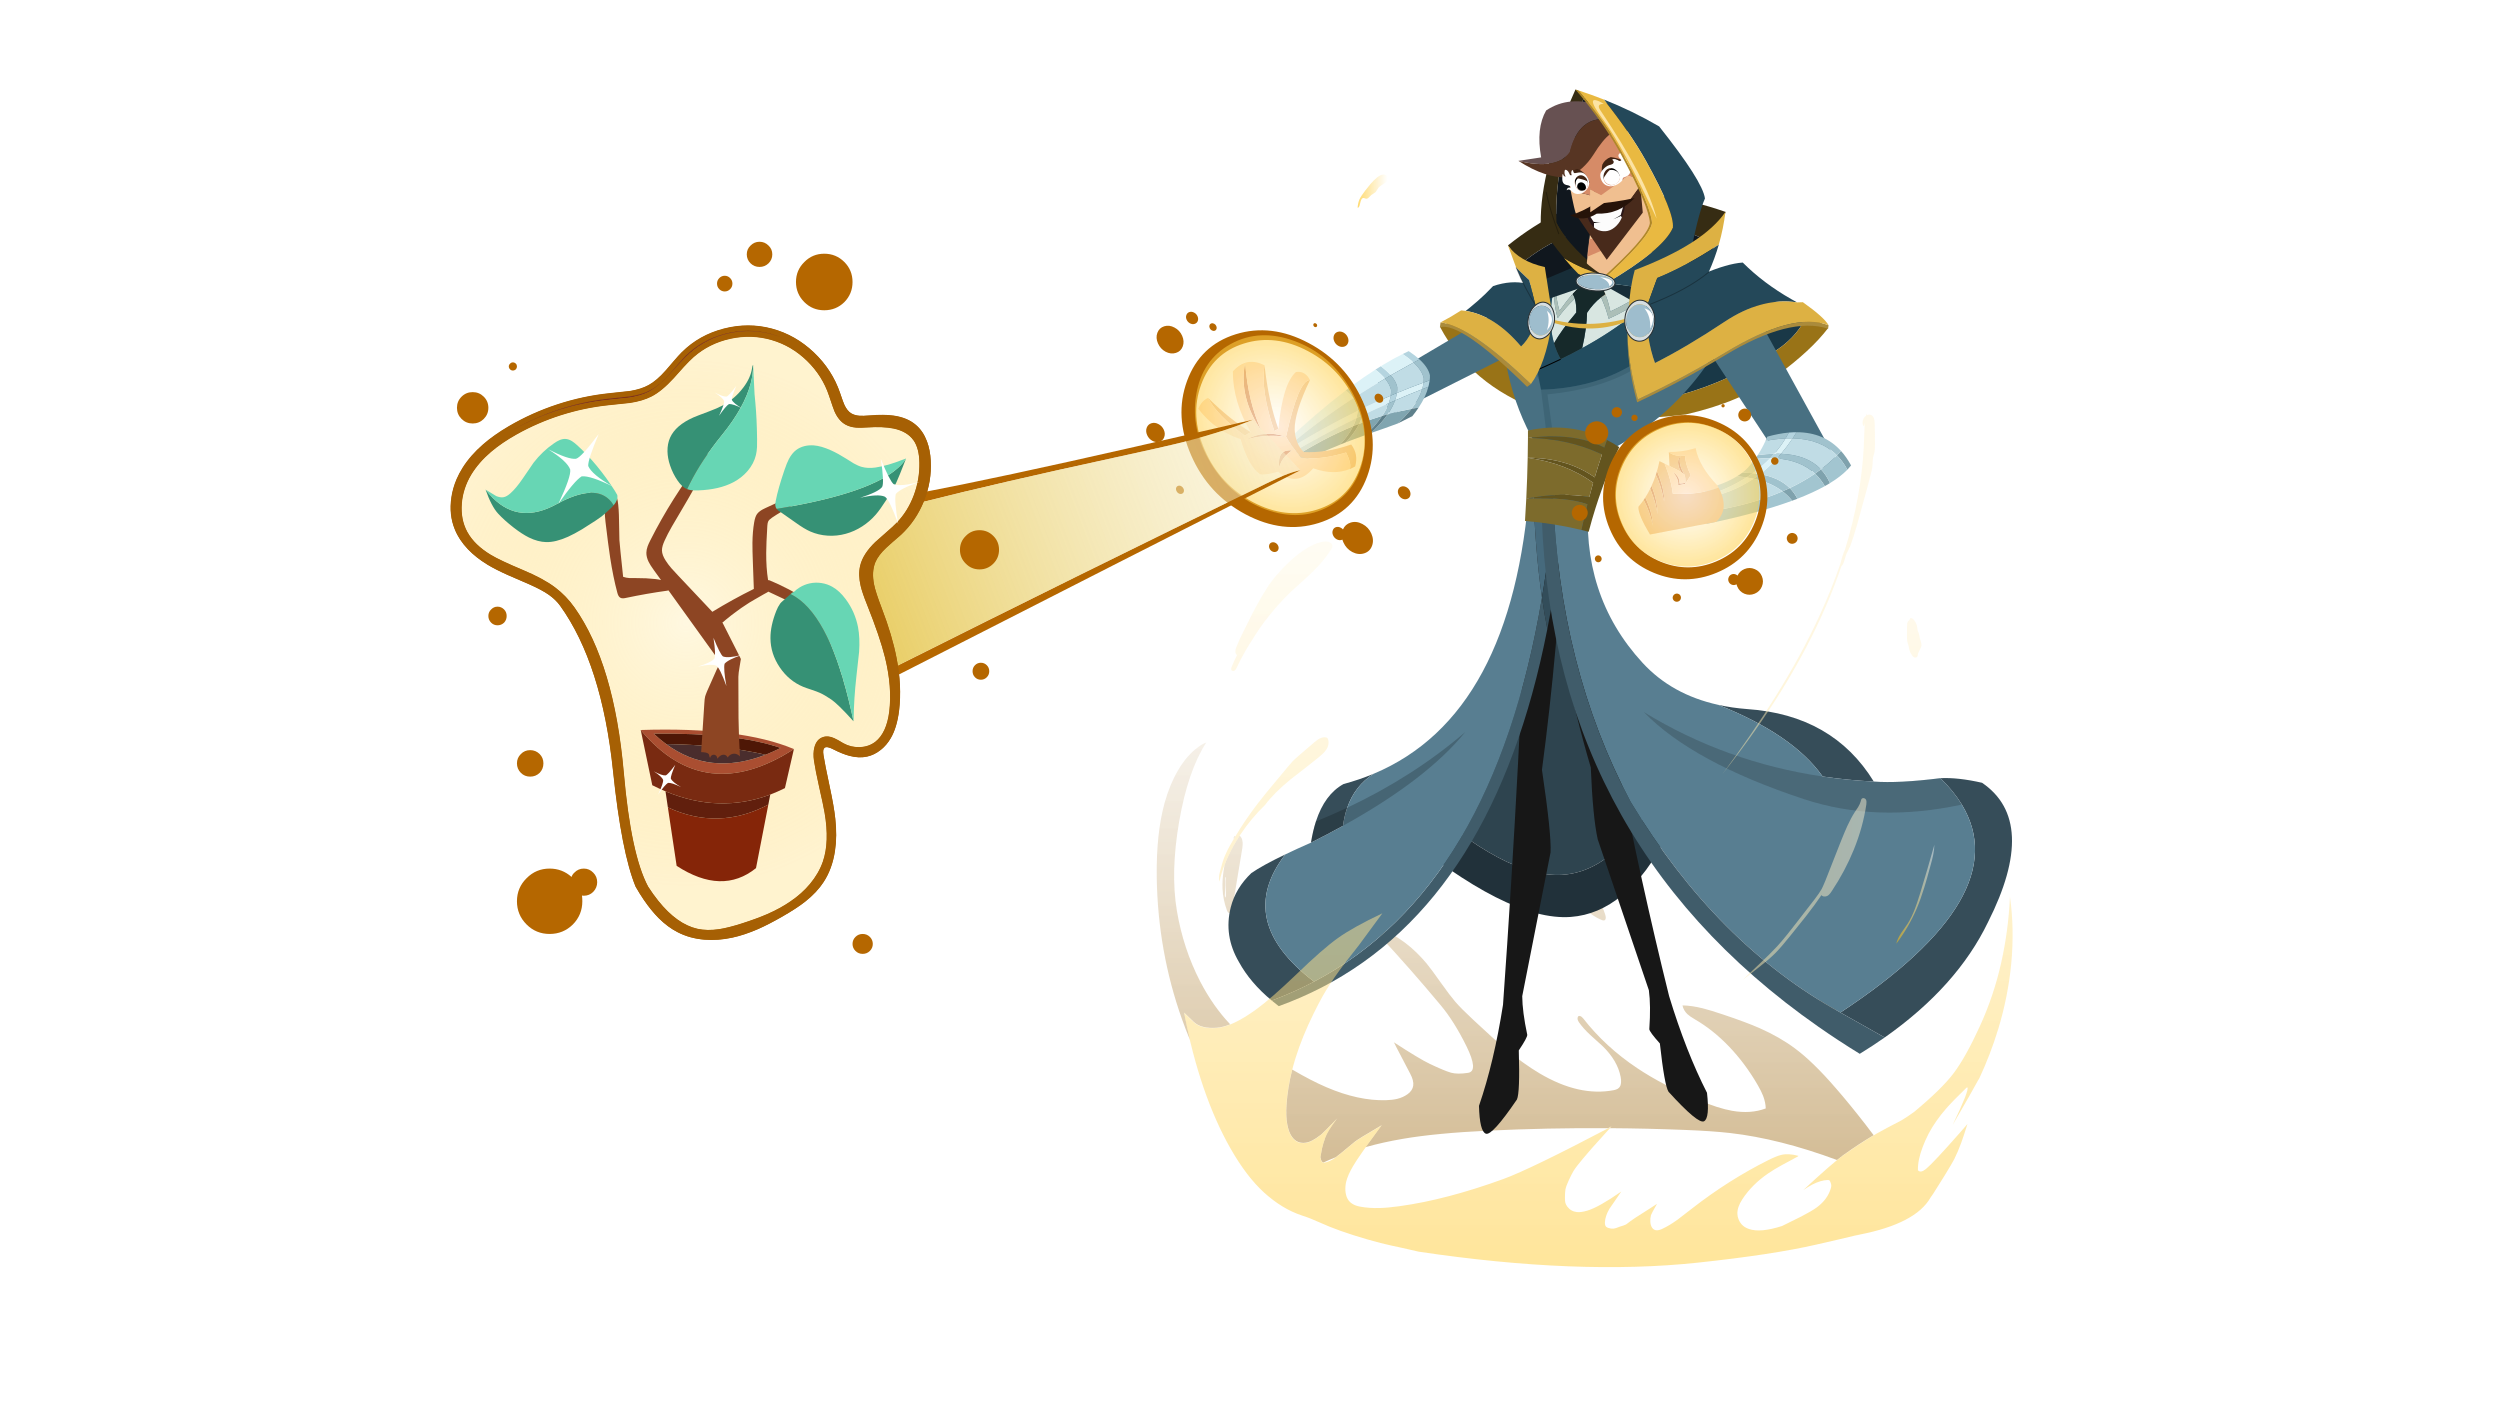 
<svg xmlns="http://www.w3.org/2000/svg" version="1.1" xmlns:xlink="http://www.w3.org/1999/xlink" preserveAspectRatio="none" x="0px" y="0px" width="1920px" height="1080px" viewBox="0 0 1920 1080">
<defs>
<linearGradient id="Gradient_1" gradientUnits="userSpaceOnUse" x1="-94.65" y1="-372.4" x2="-94.65" y2="349.3" spreadMethod="pad">
<stop  offset="0%" stop-color="#FFFFFF" stop-opacity="0.459"/>

<stop  offset="100%" stop-color="#965E00" stop-opacity="0.569"/>
</linearGradient>

<radialGradient id="Gradient_2" gradientUnits="userSpaceOnUse" cx="0" cy="0" r="93.249" fx="0" fy="0" gradientTransform="matrix( 0.994, 0.113, -0.06, 1.158, -2.4,-18.45) " spreadMethod="pad">
<stop  offset="0%" stop-color="#FFFFFF" stop-opacity="0.459"/>

<stop  offset="100%" stop-color="#FFBD00" stop-opacity="0.569"/>
</radialGradient>

<radialGradient id="Gradient_3" gradientUnits="userSpaceOnUse" cx="0" cy="0" r="74.1" fx="0" fy="0" gradientTransform="matrix( 1, 0, 0, 1, -6.9,-13) " spreadMethod="pad">
<stop  offset="0%" stop-color="#FFFFFF" stop-opacity="0.459"/>

<stop  offset="100%" stop-color="#FFBD00" stop-opacity="0.569"/>
</radialGradient>

<linearGradient id="Gradient_4" gradientUnits="userSpaceOnUse" x1="-409.5" y1="0" x2="409.5" y2="0" spreadMethod="pad">
<stop  offset="0%" stop-color="#FFFFFF" stop-opacity="0.459"/>

<stop  offset="100%" stop-color="#FFBD00" stop-opacity="0.569"/>
</linearGradient>

<linearGradient id="Gradient_5" gradientUnits="userSpaceOnUse" x1="-332.175" y1="-185.45" x2="-294.525" y2="-185.45" spreadMethod="pad">
<stop  offset="0%" stop-color="#FFFFFF" stop-opacity="0.459"/>

<stop  offset="100%" stop-color="#FFBD00" stop-opacity="0.569"/>
</linearGradient>

<linearGradient id="Gradient_6" gradientUnits="userSpaceOnUse" x1="-175.55" y1="-641.375" x2="-175.55" y2="486.875" spreadMethod="pad">
<stop  offset="0%" stop-color="#FFFFFF" stop-opacity="0.459"/>

<stop  offset="100%" stop-color="#FFBD00" stop-opacity="0.569"/>
</linearGradient>

<linearGradient id="Gradient_7" gradientUnits="userSpaceOnUse" x1="207.95" y1="-880.45" x2="237.95" y2="-880.45" spreadMethod="pad">
<stop  offset="0%" stop-color="#FFFFFF" stop-opacity="0.459"/>

<stop  offset="100%" stop-color="#FFBD00" stop-opacity="0.569"/>
</linearGradient>

<linearGradient id="Gradient_8" gradientUnits="userSpaceOnUse" x1="386.225" y1="35.4" x2="933.075" y2="-171.9" spreadMethod="pad">
<stop  offset="0%" stop-color="#E0BA28"/>

<stop  offset="100%" stop-color="#FFFFFF" stop-opacity="0.329"/>
</linearGradient>

<radialGradient id="Gradient_9" gradientUnits="userSpaceOnUse" cx="0" cy="0" r="342.25" fx="0" fy="0" gradientTransform="matrix( 1, 0, 0, 1, 0,0) " spreadMethod="pad">
<stop  offset="0%" stop-color="#FFF0BF" stop-opacity="0.478"/>

<stop  offset="100%" stop-color="#FFBD00" stop-opacity="0.188"/>
</radialGradient>

<filter id="Filter_1" x="-20%" y="-24.151%" width="140%" height="148.301%" color-interpolation-filters="sRGB">
<feGaussianBlur in="SourceGraphic" stdDeviation="0.667,0.667" result="result1"/>

<feFlood flood-color="#FF9900" flood-opacity="1" in="result1" result="result2"/>

<feGaussianBlur in="result1" stdDeviation="12.667,12.667" result="result3"/>

<feComposite in2="result3" in="result2" operator="in" result="result4"/>

<feComposite in2="result4" in="result1" operator="over" result="result5"/>
</filter>

<filter id="Filter_2" x="-20%" y="-24.17%" width="140%" height="148.34%" color-interpolation-filters="sRGB">
<feGaussianBlur in="SourceGraphic" stdDeviation="0.667,0.667" result="result1"/>

<feColorMatrix in="result1" type="matrix" values="1 0 0 0 0 0 1 0 0 0 0 0 1 0 0 0 0 0 0.73 0" result="result2"/>
</filter>

<filter id="Filter_3" x="-20%" y="-20%" width="140%" height="140%" color-interpolation-filters="sRGB">
<feFlood flood-color="#FFCC33" flood-opacity="1" in="SourceGraphic" result="result1"/>

<feGaussianBlur in="SourceGraphic" stdDeviation="2,2" result="result2"/>

<feComposite in2="result2" in="result1" operator="in" result="result3"/>

<feComposite in2="result3" in="SourceGraphic" operator="over" result="result4"/>

<feColorMatrix in="result4" type="matrix" values="1 0 0 0 0 0 1 0 0 0 0 0 1 0 0 0 0 0 0.9 0" result="result5"/>
</filter>

<filter id="Filter_4" x="-20%" y="-20%" width="140%" height="140%" color-interpolation-filters="sRGB">
<feFlood flood-color="#FFCC33" flood-opacity="1" in="SourceGraphic" result="result1"/>

<feGaussianBlur in="SourceGraphic" stdDeviation="2,2" result="result2"/>

<feComposite in2="result2" in="result1" operator="in" result="result3"/>

<feComposite in2="result3" in="SourceGraphic" operator="over" result="result4"/>

<feColorMatrix in="result4" type="matrix" values="1 0 0 0 0 0 1 0 0 0 0 0 1 0 0 0 0 0 0.9 0" result="result5"/>
</filter>

<filter id="Filter_5" x="-25.498%" y="-21.753%" width="150.995%" height="143.506%" color-interpolation-filters="sRGB">
<feGaussianBlur in="SourceGraphic" stdDeviation="1,1" result="result1"/>

<feFlood flood-color="#FFFF00" flood-opacity="1" in="result1" result="result2"/>

<feGaussianBlur in="result1" stdDeviation="30,30" result="result3"/>

<feComposite in2="result3" in="result2" operator="in" result="result4"/>

<feComposite in2="result4" in="result1" operator="over" result="result5"/>
</filter>

<filter id="Filter_6" x="-20%" y="-20%" width="140%" height="140%" color-interpolation-filters="sRGB">
<feFlood flood-color="#FFCC00" flood-opacity="1" in="SourceGraphic" result="result1"/>

<feGaussianBlur in="SourceGraphic" stdDeviation="6,6" result="result2"/>

<feComposite in2="result2" in="result1" operator="in" result="result3"/>

<feComposite in2="result3" in="SourceGraphic" operator="over" result="result4"/>
</filter>

<g id="ytuysdasfd_0_Layer1_0_FILL">
<path fill="url(#Gradient_1)" stroke="none" d="
M -55.45 -77.55
Q -52.9 -79.8 -51.95 -80.8 -50 -82.8 -48.8 -84.8 -47.35 -87.25 -46.75 -90.05 -46.1 -93.15 -46.6 -95.95 -47 -97.6 -47.5 -98.2 -48.05 -98.9 -49.65 -99.2 -55.35 -99.8 -62.2 -94.6 -68.05 -90.2 -72.55 -83.75 -77.3 -76.9 -79.8 -68.75 -80.8 -65.3 -79.85 -63.8 -79 -62.45 -76.6 -63.35 -71.55 -65.3 -65.75 -69.4 -61.85 -72.15 -55.45 -77.55
M -247 -34.65
L -245.55 -36.3
Q -241.55 -40.9 -239.2 -44.45 -238.5 -45.6 -236.1 -49.85 -234.2 -53.2 -232.85 -55 -231.45 -56.6 -231.05 -57.75 -230.7 -58.6 -230.75 -59.65 -230.8 -60.65 -231.25 -61.2 -231.65 -61.7 -232.4 -61.85 -232.8 -61.95 -233.6 -62.15 -233.9 -62.3 -234.85 -62.95 -235.6 -63.5 -236.1 -63.6 -236.95 -63.65 -238.35 -62.35
L -256.35 -45.15
Q -252.914 -41.058 -249.9 -37.75 -248.599 -36.322 -247 -34.65
M -271.05 -31.05
Q -278.1 -24.1 -280.15 -21.65 -280.2 -21.55 -285.2 -15
L -299.1 4.9
Q -304.55 12.75 -307.95 19.3 -309.5 22.2 -308.9 24.05 -308.25 25.8 -306.4 25.65 -305.85 25.6 -305 25.35 -303.85 25 -303.6 24.95 -302.8 26.3 -301.25 25.8 -300 25.35 -298.65 23.85
L -283.6 7.6
Q -274.75 -2.25 -258.15 -21.65
L -249.15 -32.15
Q -253.27 -36.435 -258.65 -42.95
L -271.05 -31.05
M -387.15 -101.45
Q -389.137 -109.341 -394.3 -129 -398.268 -144.117 -413.45 -195.95 -424.225 -183.507 -404.7 -138.55 -385.119 -93.544 -387.15 -101.45
M 287.45 -144.75
Q 287.35 -145.8 286.7 -146.25 286.366 -146.455 285.65 -146.5 286.571 -145.001 287.4 -143.6 287.423 -144.087 287.45 -144.75
M 281.6 -146.75
Q 277.441 -143.743 279 -133.95
L 288.95 -74
Q 289.25 -72.45 289.9 -71.45 290.7 -70.2 291.9 -70.35 293.2 -70.6 294.05 -72.8 297.95 -83.25 298.5 -94.55 298.8 -102.6 297.55 -111.15 297.1 -114.679 296.5 -117.75 296.292 -118.354 296.05 -118.95 294.5 -123.2 292.05 -128.1 288.158 -136.588 281.6 -146.75
M 295.2 -105.85
Q 295.45 -105.9 295.65 -105.6 295.8 -105.3 295.8 -105 295.35 -97.55 296.1 -90.05 296.2 -88.35 296.2 -87.8 296.15 -86.5 295.7 -85.6 295.2 -86.15 295.2 -87.65
L 295.2 -105.85
M 144.35 -54.35
Q 143 -54.9 141.55 -54.25 116.65 -44.35 96.7 -20.4 92.1 -14.85 82.7 -1.5 73.75 11.1 68.5 17.25 62.65 24.05 50.65 35.2 30.85 53.8 18.7 63.95 0.75 78.9 -14.85 88.1 -54 111.3 -88.2 104.75 -90.55 104.25 -91.9 103.5 -93.85 102.35 -94.75 100.35 -96 97.3 -95.05 91.7 -91.95 75.5 -77.15 61.15 -69.05 53.95 -65.05 50.2 -58.05 43.7 -53.9 37.75 -51.9 34.85 -52.6 32.75 -53.2 30.85 -55 31.5 -56.6 32 -58 33.8 -79.95 62 -111.45 83 -136.4 99.7 -171.75 114.4 -191.65 122.75 -205.05 125.1 -223.65 128.4 -238.45 122.8 -238.3 116.85 -235.85 110.4 -234.05 105.75 -230.5 99.65 -218.1 78.25 -202.2 61.65 -186.35 45.1 -168.35 34.7 -163.3 31.75 -160.95 29.55 -157.15 25.85 -156.15 20.95 -165.2 21.1 -176.25 23.85 -183.25 25.6 -196.1 29.9 -219.3 37.65 -232.65 43.55 -252.55 52.4 -267.55 63.65 -285.1 76.65 -307.3 102.3 -321.1 118.1 -337.15 138.8 -341.659 144.551 -345.1 149.25 -330.885 157.634 -315 169 -312.466 170.8 -308.85 173.75 -251.984 152.678 -203.2 147.1 -185.65 145.1 -158.75 144.05 -121.467 142.562 -84.35 142.3
L -85.9 140.55
Q -84.232 141.427 -82.6 142.3 -23.247 141.946 35.75 144.75 87.7 147.2 120.6 152.9 139.608 156.147 156.95 161 150.49 151.94 141.15 139.35 165.4 153.6 167.75 155.7
L 180.8 166.5
Q 184.211 169.281 186.65 171.05 192.791 173.505 198.65 176.2 199.105 176.157 199.45 175.95 200.4 175.45 200.95 173.95 201.3 173 201.7 170.95 200.85 165.45 200.2 162.6 199.2 158 196.9 151.5 194.6 145.05 185.2 132.7 198.75 146.85 201.05 148.65 206.2 152.6 209.5 154.3 214.25 156.9 218.75 156.85 223.85 156.85 227.55 153.4 232.6 148.7 234.45 138.65 235.95 130.4 235.25 119.7 234.128 102.423 229.55 84.4 210.505 95.549 195.75 101.85 164.05 115.45 136.8 114.65 130.5 114.45 125.9 113.35 120.05 111.95 115.55 108.7 110.75 105.25 110 100.35 109.25 95.4 113 88.4 118.8 77.6 126.8 62 127.9 59.75 129.05 57.45 103.9 73.85 93.7 78.7 79.2 85.6 72.7 87.45 66.15 89.25 55.7 87.6 45.25 85.9 57.4 61.25 69.55 36.65 82.75 20.9 113.3 -15.8 144.3 -49 145.9 -50.5 145.9 -52.15 145.85 -53.85 144.35 -54.35
M 314.55 -238.9
Q 314.6 -238.8 314.65 -238.75 332.65 -210.8 341.35 -160.8 350 -110.7 343.6 -72.65 337.3 -35.1 320.65 -2.85 307.833 21.853 290.9 39.65 298.301 42.631 304.35 43.05 319.5 44.15 326.85 37.3 334.15 30.45 336.45 28.1 333.759 42.028 330.6 55.15 334.824 45.088 338.6 34.45 362.4 -32.55 363.5 -105.45 364.1 -148.8 355.75 -179.15 350.7 -197.3 342.45 -211.4 333.6 -226.5 322.3 -234.55 318.4 -237.5 314.55 -238.9 Z"/>
</g>

<g id="trytjj_0_Layer5_0_FILL">
<path fill="#2E444F" stroke="none" d="
M 136.1 163.4
L 103.5 115.35
Q 31.553 12.722 -0.75 -93.3
L -130.2 104.8
Q -129.869 105.299 -129.55 105.8 -112.6 132.3 -101.75 155.65 -83 195.9 -57.95 217.35 -50.85 223.45 -43.5 227.9 -26.15 238.3 -7.2 239.45 47.95 242.65 136.1 163.4 Z"/>

<path fill="#21313A" stroke="none" d="
M 156.65 193.6
L 136.1 163.4
Q 47.95 242.65 -7.2 239.45 -26.15 238.3 -43.5 227.9 -50.85 223.45 -57.95 217.35 -83 195.9 -101.75 155.65 -112.6 132.3 -129.55 105.8 -129.869 105.299 -130.2 104.8
L -150.65 136.05
Q -144.59 144.136 -139.1 152.35 -121.65 178.25 -110.7 200.8 -91.9 239.15 -66.8 259.6 -43.35 279.05 -15.95 281.05 46.25 285.65 156.65 193.6 Z"/>
</g>

<g id="trytjj_0_Layer3_0_FILL">
<path fill="#171717" stroke="none" d="
M 4 217.25
L 32 359.35
Q 31.9 374.6 27.05 397.5 26.8 400.15 35.4 412.95 34.15 454.85 37.25 461.5 61.7 497.45 67.9 495.3 74.1 493.15 74.75 467.8 59.85 424.45 51 367.9 33.97 130.165 25.3 -118.7
L -9.75 -111.7
Q -3.447 15.774 12.5 135.6 3.031 199.474 4 217.25 Z"/>
</g>

<g id="tyrtasfd_0_Layer0_0_FILL">
<path fill="#171717" stroke="none" d="
M 10.45 -24
L -26.2 -10.35
Q -2.572 220.182 -4.4 459.2 -7.833 516.34 -18.55 560.9 -15.458 586.041 -9.1 587.6 -2.743 589.151 18.2 551.05 20.634 544.156 15.4 502.6 22.754 488.981 22.25 486.4 15.239 464.034 13.7 448.9
L 28.1 292.05
Q 27.775 269.719 18.2 221.25 23.767 117.188 10.45 -24 Z"/>
</g>

<g id="trytjj_0_Layer1_0_FILL">
<path fill="#364D59" stroke="none" d="
M 320.1 271.5
Q 315.279 252.538 299.75 237.7 288.995 230.214 266.2 219.25 316.629 284.871 237.8 345.05 257.881 355.635 279.6 363.7 300.884 346.027 311.95 325.7 327.237 299.72 320.1 271.5
M 205 173.1
Q 207.868 181.321 209.15 190.95 224.238 199.315 240.8 207.6 238.963 196.086 235.9 186.6 227.208 159.896 208.65 149.7 193.021 145.511 178.7 139.45 197.427 151.235 205 173.1 Z"/>

<path fill="#466A7D" stroke="none" d="
M 12.5 -34.5
Q 19.663 -84.1 21.25 -145.85
L -0.6 -141.4
Q 3.964 -84.955 12.5 -34.5 Z"/>

<path fill="#334D5A" stroke="none" d="
M 7.2 -3.45
Q 10.154 -18.33 12.5 -34.5 3.964 -84.955 -0.6 -141.4
L -10.9 -139.3
Q -5.154 -66.399 7.2 -3.45 Z"/>

<path fill="#405C6A" stroke="none" d="
M 12.5 -34.5
Q 10.154 -18.33 7.2 -3.45 59.496 262.573 230.1 350.7 250.528 361.249 272.65 369.25 276.258 366.523 279.6 363.7 257.881 355.635 237.8 345.05 60.897 251.867 12.5 -34.5 Z"/>

<path fill="#587E91" stroke="none" d="
M 24.65 -146.55
L 21.25 -145.85
Q 19.663 -84.1 12.5 -34.5 60.897 251.867 237.8 345.05 316.629 284.871 266.2 219.25 254.963 213.848 240.8 207.6 224.238 199.315 209.15 190.95 207.868 181.321 205 173.1 197.427 151.235 178.7 139.45 178.675 139.464 178.65 139.45 40.95 81.462 24.65 -146.55 Z"/>
</g>

<g id="trytjj_0_Layer1_0_MEMBER_0_FILL">
<path fill="#000000" fill-opacity="0.2" stroke="none" d="
M 235.9 186.6
Q 220.076 180.204 205 173.1 139.391 142.142 88.2 98.2 126.698 145.408 209.15 190.95 224.238 199.315 240.8 207.6 238.963 196.086 235.9 186.6 Z"/>
</g>

<g id="trytjj_0_Layer1_1_FILL">
<path fill="#364D59" stroke="none" d="
M -381.4 143.95
L -381.4 143.9
Q -398.731 143.028 -422.5 148.45 -478.56 186.713 -428.45 286.05 -397.695 349.957 -326.25 400.2
L -282.5 375.55
Q -457.254 260.39 -402.5 170 -394.427 156.714 -381.4 143.95
M -315.5 147.25
Q -289.728 145.946 -264.95 142.25 -235.605 100.729 -161.65 71.4 -175.275 74.445 -190.4 75.6 -274.993 81.348 -315.5 147.25 Z"/>

<path fill="#587E91" stroke="none" d="
M -87.05 30
Q -115.829 61.268 -161.65 71.4 -235.605 100.729 -264.95 142.25 -289.728 145.946 -315.5 147.25 -339.882 149.093 -381.35 143.9
L -381.35 143.9 -381.4 143.9 -381.4 143.95
Q -394.427 156.714 -402.5 170 -457.254 260.39 -282.5 375.55 -160.393 308.411 -75.2 167.4 -4.607 34.685 1.6 -135
L -33.8 -135
Q -25.046 -37.27 -87.05 30 Z"/>

<path fill="#405C6A" stroke="none" d="
M 13.2 -135
L 1.6 -135
Q -4.607 34.685 -75.2 167.4 -160.393 308.411 -282.5 375.55
L -326.25 400.2
Q -314.458 408.457 -301.6 416.35 -280.422 403.342 -260.7 389.55 9.443 200.905 13.2 -135 Z"/>
</g>

<g id="trytjj_0_Layer1_1_MEMBER_0_FILL">
<path fill="#171717" fill-opacity="0.2" stroke="none" d="
M -264.95 142.25
Q -289.728 145.946 -315.5 147.25 -339.882 149.093 -381.35 143.9
L -381.35 143.9
Q -381.369 143.943 -381.4 143.95 -394.427 156.714 -402.5 170 -317.813 188.248 -246.35 164.6 -136.473 128.294 -88.1 78.5 -169.115 128.082 -264.95 142.25 Z"/>
</g>

<g id="rgfhg_0_Layer13_0_FILL">
<path fill="#362C13" stroke="none" d="
M 71.3 -102.35
L 86.65 -118.45
Q 41.4 -165.9 -6.5 -179.95 -54.45 -193.95 -121.95 -180.45
L -115.45 -147.05
Q -66.45 -165.6 -20.25 -155.45 32.25 -144 71.3 -102.35 Z"/>

<path fill="#10171E" stroke="none" d="
M 41.1 -63.25
L 71.3 -102.35
Q 32.25 -144 -20.25 -155.45 -66.45 -165.6 -115.45 -147.05
L -104.05 -94.65 41.1 -63.25 Z"/>
</g>

<g id="rgfhg_0_Layer12_0_FILL">
<path fill="#193847" stroke="none" d="
M 5.65 17.45
L 25.85 -37.85
Q -0.729 -42.068 -28.75 -47.75 -51.548 -52.365 -75.3 -57.95 -128.1 -86.4 -160.15 -104.2
L -216.2 -92.15
Q -209.95 -69.75 -191.65 -53.15 -151.25 -16.15 -101 5.3 -61.937 14.677 -37.75 17.65 -24.643 19.296 -15.9 19.05 -5.65 18.8 5.65 17.45 Z"/>

<path fill="#997317" stroke="none" d="
M 5.65 41.8
L 5.65 17.45
Q -5.65 18.8 -15.9 19.05 -24.643 19.296 -37.75 17.65 -61.937 14.677 -101 5.3 -151.25 -16.15 -191.65 -53.15 -209.95 -69.75 -216.2 -92.15
L -237.9 -80.55
Q -224.55 -56.65 -193.7 -26.65 -162.85 3.3 -110.2 23.15 -74.701 32.464 -40.45 37.3 -17.104 40.585 5.65 41.8
M 142.05 -29.3
L 127.1 -40.95 62.35 -28.95 34.25 38.65
Q 104.444 22.927 142.05 -29.3 Z"/>
</g>

<g id="rgfhg_0_Layer11_0_FILL">
<path fill="#10171E" stroke="none" d="
M 42.45 -147.4
Q 53.7 -216.6 30.35 -277.05
L -13.95 -264.35 -22.5 -101.65 -16.55 -100.65
Q 25.85 -123.35 42.45 -147.4 Z"/>

<path fill="#362C13" stroke="none" d="
M 41.5 -280.1
L 30.35 -277.05
Q 53.7 -216.6 42.45 -147.4 25.85 -123.35 -16.55 -100.65
L -0.25 -88.6
Q 46.15 -124.65 57.5 -144.25 65.45 -197.35 41.5 -280.1 Z"/>
</g>

<g id="rergf_0_Layer2_0_FILL">
<path fill="#F0BF90" stroke="none" d="
M -33.7 -63.75
Q -37.665 -2.34 -34.7 62.75
L 36.35 65.25
Q 37.61 -5.5 32.6 -63.75
L -33.7 -63.75 Z"/>
</g>

<g id="Mask_rergf_0_1_MASK_0_FILL">
<path fill="#FFFFFF" stroke="none" d="
M -33.7 -63.75
Q -37.665 -2.34 -34.7 62.75
L 36.35 65.25
Q 37.61 -5.5 32.6 -63.75
L -33.7 -63.75 Z"/>
</g>

<g id="rergf_0_Layer1_0_FILL">
<path fill="#D68B67" stroke="none" d="
M -49.45 -72.95
L -40.4 -19.6
Q -2.154 10.649 45.4 31.25
L 54.1 -71.5 -49.45 -72.95 Z"/>
</g>

<g id="rterytf_0_Layer9_0_FILL">
<path fill="#F0BF90" stroke="none" d="
M -30.4 3.15
L -35.35 1.85
Q -34.322 4.769 -33.2 8.8 -40.623 12.357 -42.2 0
L -45.3 -0.85
Q -45.082 11.001 -38.15 14.75 -32.5 17.75 -30.4 11.7
L -30.4 3.15 Z"/>

<path fill="#D68B67" stroke="none" d="
M -45.3 -2.6
Q -45.319 -1.7 -45.3 -0.85
L -42.2 0
Q -40.623 12.357 -33.2 8.8 -34.322 4.769 -35.35 1.85
L -30.4 3.15 -30.4 -4.95
Q -34.95 -12.1 -39.65 -12 -43.95 -10.45 -45.3 -2.6 Z"/>
</g>

<g id="rterytf_0_Layer8_0_FILL">
<path fill="#482A1B" stroke="none" d="
M -24.4 22
L -39.25 7.3 -36.8 35.65 8.45 78.55 31.05 27.6 -7.45 24.9 -24.4 22 Z"/>

<path fill="#F0BF90" stroke="none" d="
M -39.25 1.55
L -39.25 7.3 -24.4 22 -7.45 24.9 31.05 27.6
Q 31.671 23.933 31.9 18.3 32.27 10.142 32.25 1.3
L 13.35 9.6 11.85 0.95 7.55 7.7 3.25 11.75 -28.8 -4.5 -39.25 1.55 Z"/>

<path fill="#573523" stroke="none" d="
M 31.4 -27.1
L 31.4 -48.8 -18.25 -60.75 -18.75 -59.5
Q -3.338 -54.822 31.4 -27.1 Z"/>

<path fill="#D68B67" stroke="none" d="
M 32.25 -3.45
Q 32.111 -14.74 31.4 -27.1 -3.338 -54.822 -18.75 -59.5 -32.454 -38.38 -39.25 -7.85
L -39.25 1.55 -28.8 -4.5 3.25 11.75 7.55 7.7 11.85 0.95 13.35 9.6 32.25 1.3 32.25 -3.45 Z"/>
</g>

<g id="retrf_0_Layer8_0_FILL">
<path fill="#FFFFFF" stroke="none" d="
M 18.35 -3.7
Q 16.55 -5.95 13.9 -5.95 11.25 -5.95 9.25 -3.7 7.4 -1.4 7.3 1.8 7.2 4.95 9 7.2 10.85 9.45 13.45 9.45 16.15 9.45 18 7.2 20 4.95 20.1 1.8 20.15 -1.4 18.35 -3.7 Z"/>
</g>

<g id="Mask_retrf_0_7_MASK_0_FILL">
<path fill="#FFFFFF" stroke="none" d="
M 18.35 -3.7
Q 16.55 -5.95 13.9 -5.95 11.25 -5.95 9.25 -3.7 7.4 -1.4 7.3 1.8 7.2 4.95 9 7.2 10.85 9.45 13.45 9.45 16.15 9.45 18 7.2 20 4.95 20.1 1.8 20.15 -1.4 18.35 -3.7 Z"/>
</g>

<g id="retrf_0_Layer7_0_FILL">
<path fill="#000000" stroke="none" d="
M -2.15 -4.9
Q -4.2 -4.9 -5.65 -3.35 -7.15 -1.75 -7.2 0.5 -7.25 2.7 -5.9 4.25 -4.5 5.85 -2.45 5.85 -0.4 5.85 1.05 4.25 2.55 2.7 2.6 0.5 2.65 -1.75 1.25 -3.35 -0.1 -4.9 -2.15 -4.9 Z"/>
</g>

<g id="retrf_0_Layer5_0_FILL">
<path fill="#000000" stroke="none" d="
M 13.8 -7.1
Q 10.85 -7.15 8.6 -4.25 6.35 -1.4 7.3 2.35 7.9 -1.6 9.55 -3.4 11.25 -5.25 13.7 -5.05 16.15 -4.9 18 -2.95 19.95 -1 20 3.05 21 -1.75 18.85 -4.4 16.75 -7 13.8 -7.1 Z"/>
</g>

<g id="retrf_0_Layer3_0_FILL">
<path fill="#FFFFFF" stroke="none" d="
M -18.1 -7.35
Q -21.65 -7.35 -24.1 -4.95 -26.6 -2.45 -26.7 1 -26.75 4.45 -24.2 6.9 -21.85 9.35 -18.25 9.35 -14.75 9.35 -12.2 6.9 -9.75 4.45 -9.75 1 -9.6 -2.45 -12.05 -4.95 -14.5 -7.35 -18.1 -7.35 Z"/>
</g>

<g id="Mask_retrf_0_2_MASK_0_FILL">
<path fill="#FFFFFF" stroke="none" d="
M -18.1 -7.35
Q -21.65 -7.35 -24.1 -4.95 -26.6 -2.45 -26.7 1 -26.75 4.45 -24.2 6.9 -21.85 9.35 -18.25 9.35 -14.75 9.35 -12.2 6.9 -9.75 4.45 -9.75 1 -9.6 -2.45 -12.05 -4.95 -14.5 -7.35 -18.1 -7.35 Z"/>
</g>

<g id="retrf_0_Layer2_0_FILL">
<path fill="#000000" stroke="none" d="
M -2.15 -4.9
Q -4.2 -4.9 -5.65 -3.35 -7.15 -1.75 -7.2 0.5 -7.25 2.7 -5.9 4.25 -4.5 5.85 -2.45 5.85 -0.4 5.85 1.05 4.25 2.55 2.7 2.6 0.5 2.65 -1.75 1.25 -3.35 -0.1 -4.9 -2.15 -4.9 Z"/>
</g>

<g id="retrf_0_Layer0_0_FILL">
<path fill="#000000" stroke="none" d="
M -11.15 -5.6
Q -13.9 -8.65 -17.8 -8.65 -21.8 -8.55 -24.8 -5.7 -27.75 -2.8 -26.65 2.35 -26.35 -2 -23.75 -4.1 -21.15 -6.25 -17.8 -6.4 -14.5 -6.65 -12.45 -4.6 -10.35 -2.65 -9.75 1.65 -8.3 -2.45 -11.15 -5.6 Z"/>
</g>

<g id="rterytf_0_Layer6_0_FILL">
<path fill="#2A1718" stroke="none" d="
M 11.5 46.75
Q 12.85 45.85 14.1 44.75 20.066 38.325 20.9 26.15 2.259 28.983 -20.9 22.2 -18.718 32.634 -12.2 40.9 -10.1 43.3 -7.65 45.1 1.95 52.05 11.5 46.75 Z"/>
</g>

<g id="rterytf_0_Layer6_0_MEMBER_0_FILL">
<path fill="#FFFFFF" fill-opacity="0.988" stroke="none" d="
M 11.5 46.75
Q 12.85 45.85 14.1 44.75 14.781 44.016 15.4 43.2
L 14.45 38.25 14.45 38.2 18.35 28.8
Q -0.6 30.4 -15.75 25.35
L -19.05 24.25 -13.8 35.1 -13.8 35.1 -14.7 37.4
Q -13.537 39.204 -12.2 40.9 -10.1 43.3 -7.65 45.1 1.95 52.05 11.5 46.75 Z"/>
</g>

<g id="rterytf_0_Layer6_0_MEMBER_0_MEMBER_0_FILL">
<path fill="#000000" fill-opacity="0.976" stroke="none" d="
M -14 34.7
L -14 35.6
Q -9.584 37.029 -5.45 37.9 -9.525 36.741 -14 34.7
M 14.6 38.7
L 14.8 37.4
Q 11.522 38.913 7.75 39.3 11.303 39.286 14.6 38.7 Z"/>
</g>

<g id="rterytf_0_Layer5_0_FILL">
<path fill="#261309" stroke="none" d="
M 37.3 27.1
Q 23.554 25.126 10.35 19 -8.263 20.819 -31.25 19.45 -11.784 34.027 10 29.45 24.987 36.445 37.3 27.1 Z"/>
</g>

<g id="rterytf_0_Layer5_1_FILL">
<path fill="#F0BF90" stroke="none" d="
M 12.35 3.65
L 2.1 11.05 0.1 19.4 16.35 27.1 12.35 3.65 Z"/>

<path fill="#D68B67" stroke="none" d="
M 13.4 -14.7
L 7.1 -9.9 2.1 11.05 12.35 3.65 11.05 -4.1 13.4 -14.7 Z"/>
</g>

<g id="rterytf_0_Layer4_0_FILL">
<path fill="#675152" stroke="none" d="
M 25.65 -38.95
Q 25.9 -38.4 26.15 -37.85 42.578 -21.338 79.8 -37.05
L 56.1 -37.05
Q 56.04 -67.811 42.4 -84.55 16.038 -96.937 -14.05 -80.8
L -20.35 -65.1
Q 9.4 -74.85 25.65 -38.95 Z"/>

<path fill="#573523" stroke="none" d="
M 2.95 -31.25
Q 15.294 -17.586 32.05 -12.25 55.209 -14.458 79.8 -37.05 42.578 -21.338 26.15 -37.85 25.9 -38.4 25.65 -38.95 9.4 -74.85 -20.35 -65.1
L -32.9 -33.6 -18.85 -50.55
Q -9.966 -46.134 2.95 -31.25 Z"/>
</g>

<g id="rterytf_0_Layer3_0_FILL">
<path fill="#402313" stroke="none" d="
M 11.45 -3.1
Q 15.55 -8.5 31.6 -12.15 26.887 -19.331 21.65 -19.55 13.149 -15.061 11.45 -3.1 Z"/>
</g>

<g id="rterytf_0_Layer2_0_FILL">
<path fill="#402313" stroke="none" d="
M -28.75 -19.15
Q -14.05 -20.4 -1.7 -3.7 -2.45 -15 -4.6 -20.05 -8.25 -25.25 -14.55 -26.45 -22.85 -24.1 -28.75 -19.15 Z"/>
</g>

<g id="ytuy_0_Layer0_0_FILL">
<path fill="#FFFFFF" stroke="none" d="
M -29.15 -14.3
Q -29.45 -13.5 -30.3 -13.1 -31.15 -12.75 -31.8 -13.2 -31.45 -13.55 -31.55 -14.1 -31.65 -14.65 -32.1 -14.9 -32.1 -13.85 -33.05 -13.4 -33.5 -13.2 -34.5 -13.05 -35.35 -12.75 -35.8 -11.7 -36.7 -9.95 -36.05 -7.95 -35.35 -5.9 -33.6 -5 -34.6 -3.6 -34.95 -1.9 -35.25 -0.15 -34.85 1.5 -33.95 5.15 -30.75 6.7 -29.25 7.45 -27.25 7.7 -26.05 7.8 -25.65 8.25 -25.45 8.45 -25.3 8.85 -25.15 9.35 -25.05 9.55 -24.5 11.1 -22.3 12.25 -18.1 14.75 -14.35 15 -12.15 15.2 -10.1 14.6 -8 13.95 -6.45 12.6 -3.4 9.9 -2.95 4.75 -2.8 2.25 -3.5 0.5 -4.2 -1.15 -6.35 -3 -10.4 -6.55 -14.1 -7.1 -14.7 -7.2 -16 -7.3 -17.05 -7.45 -17.75 -7.8 -18.65 -8.25 -19.05 -9.15 -19.5 -10.1 -19.05 -10.85
L -18.45 -11.65
Q -18.2 -12.2 -18.55 -12.55 -18.8 -12.75 -19.3 -12.65 -22.25 -12.35 -23.05 -10.95
L -23.65 -11.25
Q -23.9 -10.4 -24.8 -9.9 -25.7 -9.45 -26.5 -9.8 -27 -9.95 -27.15 -10.3 -27.45 -10.95 -26.45 -11.95 -25.25 -13.15 -25.1 -14.55 -24.95 -16.25 -26.4 -17.3 -27.85 -18.25 -29.45 -17.5 -28.7 -15.5 -29.15 -14.3
M -20.2 -0.75
Q -17.75 -3.8 -14.25 -3.8 -10.75 -3.8 -8.25 -0.75 -5.8 2.3 -5.85 6.65 -6.1 10.55 -9.3 12.8 -10.4 13.55 -11.6 13.85 -12.75 14 -13.95 13.95
L -14.1 13.9
Q -14.631 13.875 -15.2 13.7 -17.6 13.2 -19.45 11.9 -22.25 10.1 -22.7 6.65 -22.7 2.3 -20.2 -0.75
M 17.9 -4.25
Q 15.95 -4.15 14.55 -3.45 11.55 -1.95 10.1 2.55 9.4 4.55 9.4 6.05 9.25 8.85 10.85 11.55 12.35 14.05 14.9 15.75 18.05 17.85 21.45 17.85 25.35 17.85 27.75 15.3 28.5 14.5 29.9 12.65 30.65 11.9 31.4 11.65 32.5 11.45 33.1 11.95 33.45 12.3 33.6 12.05 33.55 11.2 32.8 10.5 32.1 9.8 31.15 9.75 30.85 9.7 30.3 9.8 29.6 9.95 29.45 9.95 29 9.95 28.9 9.8 28.85 9.6 28.95 9.4 29.5 8 31.7 7.15 32.25 6.95 33.4 6.5 34.35 6.05 34.9 5.5 36.1 4.3 36.25 2.45 36.4 0.95 35.95 -0.95 35.8 -2 35.15 -4.5 34.9 -5.1 34.6 -5.05 34.3 -5 34.3 -4.25 34.25 -3.45 33.65 -2.8 33.05 -2.15 32.25 -2.05 33.35 -5.15 32.2 -8.2 31.95 -8.75 31.75 -8.95 31.35 -9.25 30.75 -9.05 30.25 -8.85 29.8 -8.4 28.6 -7.2 28.2 -5.45 27.85 -3.7 27.65 -3.4 27.4 -2.9 26.85 -2.65 26.3 -2.45 25.85 -2.7 26.4 -5 25 -7.1 24.55 -7.85 24.05 -7.65 23.75 -7.5 23.65 -7.1 23.55 -6.1 23.45 -5.6 23.35 -4.8 22.9 -4.45 22.45 -4.1 21.45 -4.2 18.85 -4.3 17.9 -4.25
M 22.75 1.75
Q 24.9 4.5 23.9 9.25 23.9 9.2 23.9 9.15 23.55 11.55 21.9 13.35 20.05 15.5 17.35 15.4 14.75 15.3 12.9 13 11.25 10.9 11.2 8.1 10.25 4.3 12.5 1.55 14.75 -1.3 17.7 -1.15 20.65 -0.9 22.75 1.75 Z"/>
</g>

<g id="rgfhg_0_Layer8_0_FILL">
<path fill="#487082" stroke="none" d="
M 84.6 -70.95
L 37.4 -92.95
Q 15.599 -51.047 -79.9 -116.7
L -151.25 -105.05
Q -125.585 10.685 -33.45 73.55
L 32.2 73.55
Q 80.695 10.978 84.6 -70.95 Z"/>
</g>

<g id="rgfhg_0_Layer7_0_FILL">
<path fill="#487082" stroke="none" d="
M -102.95 -66.15
L -151.2 -103.55 -265.8 50.8 -222.15 70 -102.95 -66.15 Z"/>
</g>

<g id="rgfhg_0_Layer7_1_FILL">
<path fill="#487082" stroke="none" d="
M 139.45 7.7
L 94.95 3.15 98.9 157.85 133.45 152.9 139.45 7.7 Z"/>
</g>

<g id="rgfhg_0_Layer6_0_FILL">
<path fill="#D8E6E1" stroke="none" d="
M -11.5 -80.15
Q -18.989 -67.773 -21.75 -60.1 -55.8 -81.7 -75.7 -108.6 -52.664 -66.881 0.15 -27.85 -1.627 -48.569 0.15 -63.15 -4.753 -73.259 -11.5 -80.15
M 27.4 -61.35
Q 34.759 -77.486 34.8 -94.4
L 14.4 -108.95
Q -4.555 -82.147 -34.55 -122.95
L -76.45 -117.1
Q -54.103 -87.608 -22.5 -67.55 -19.097 -77 -15.3 -83.7 -11.134 -90.952 -6.5 -94.95
L 5.95 -91.65
Q 10.812 -88.171 16.65 -79.7 21.663 -72.371 27.4 -61.35
M 14.1 -75.3
Q 11.536 -69.711 10.8 -61.85 22.729 -43.161 28.45 -28.8 38.812 -52.188 35.6 -86.95 35.5 -70.05 28.15 -53.9 22.4 -64.9 14.1 -75.3 Z"/>

<path fill="#3E6576" stroke="none" d="
M -102.2 -112.9
L -108.75 -106.8
Q -100.153 -56.583 -72.05 -31.75 -62.372 -38.506 -54.45 -41.25 -46.478 -43.944 -43.6 -43.9
L -41.6 -48.45
Q -55.909 -47.063 -71.2 -38.8 -98.683 -61.987 -102.2 -112.9
M 14.4 70.55
L 21 70.55 34.9 18.4
Q -16.751 9.827 -51.75 -18.9 -52.803 -19.759 -53.85 -20.65
L -54 -14.7
Q -23.447 9.89 28 22.1
L 14.4 70.55
M 52.15 -17.4
Q 49.205 -9.175 41.4 -0.4
L 38.15 8.95
Q 51.502 -6.458 54.1 -15.7 53.8 -15.95 53.5 -16.2 52.841 -16.765 52.15 -17.4
M 63 -51.25
Q 62.854 -62.758 56.95 -76.6 59.935 -60.979 59.8 -49.3 59.7 -41.309 58.15 -35.15
L 35.2 -35.15
Q 36.588 -33.919 37.9 -32.75 38.824 -31.935 39.7 -31.15
L 59.35 -31.15
Q 63.199 -39.697 63 -51.25 Z"/>

<path fill="#ACBFB8" stroke="none" d="
M -79.85 -116.6
Q -77.913 -112.574 -75.7 -108.6 -55.8 -81.7 -21.75 -60.1 -18.989 -67.773 -11.5 -80.15 -13.311 -82.036 -15.3 -83.7 -19.097 -77 -22.5 -67.55 -54.103 -87.608 -76.45 -117.1
L -79.85 -116.6
M 28.15 -53.9
Q 35.5 -70.05 35.6 -86.95 35.286 -90.615 34.8 -94.4 34.759 -77.486 27.4 -61.35 21.663 -72.371 16.65 -79.7 15.199 -77.692 14.1 -75.3 22.4 -64.9 28.15 -53.9 Z"/>

<path fill="#224C5F" stroke="none" d="
M 19.75 -14.1
Q 9.495 -20.906 0.15 -27.85 -52.664 -66.881 -75.7 -108.6 -77.913 -112.574 -79.85 -116.6
L -102.2 -112.9
Q -98.683 -61.987 -71.2 -38.8 -55.909 -47.063 -41.6 -48.45
L -43.6 -43.9 -53.85 -20.65
Q -52.803 -19.759 -51.75 -18.9 -16.751 9.827 34.9 18.4
L 38.15 8.95 41.4 -0.4
Q 30.126 -7.196 19.75 -14.1
M 56.8 -77.35
Q 56.101 -80.909 55.25 -84.65
L 34.8 -94.4
Q 35.286 -90.615 35.6 -86.95 38.812 -52.188 28.45 -28.8 24.918 -20.764 19.75 -14.1 30.126 -7.196 41.4 -0.4 49.205 -9.175 52.15 -17.4 52.225 -17.582 52.3 -17.8 52.637 -18.757 52.9 -19.7 47.532 -24.27 39.7 -31.15 38.824 -31.935 37.9 -32.75 36.588 -33.919 35.2 -35.15
L 58.15 -35.15
Q 59.7 -41.309 59.8 -49.3 59.935 -60.979 56.95 -76.6 56.875 -76.966 56.8 -77.35 Z"/>

<path fill="#16292A" stroke="none" d="
M 10.8 -61.85
Q 11.536 -69.711 14.1 -75.3 15.199 -77.692 16.65 -79.7 10.812 -88.171 5.95 -91.65
L -6.5 -94.95
Q -11.134 -90.952 -15.3 -83.7 -13.311 -82.036 -11.5 -80.15 -4.753 -73.259 0.15 -63.15 -1.627 -48.569 0.15 -27.85 9.495 -20.906 19.75 -14.1 24.918 -20.764 28.45 -28.8 22.729 -43.161 10.8 -61.85 Z"/>
</g>

<g id="rgfhg_0_Layer5_0_FILL">
<path fill="#7D6B2C" stroke="none" d="
M 32.95 149.05
Q 33.709 138.162 34.7 127 36.413 107.344 38.8 86.85 1.05 86.777 -28.65 102.45 -27.611 109.688 -26.75 117 1.082 115.754 34.55 126.95 -5.167 119.855 -25.9 124.3 -24.433 137.166 -23.45 150.25 4.764 147.441 32.95 149.05
M 41.2 67.4
Q 41.704 63.768 42.2 60.1 1.736 45.487 -36.45 58.75 -35.624 62.626 -34.85 66.5 -3.69 55.457 41.1 67.35 2.408 62.444 -33.5 73.55 -31.263 85.163 -29.45 97 0.341 81.573 38.8 86.8 39.949 77.189 41.2 67.4 Z"/>

<path fill="#63541E" stroke="none" d="
M 38.8 86.85
Q 38.822 86.826 38.8 86.8 0.341 81.573 -29.45 97 -31.263 85.163 -33.5 73.55 2.408 62.444 41.1 67.35 -3.69 55.457 -34.85 66.5 -35.624 62.626 -36.45 58.75 -42.963 61.03 -49.4 64.1 -48.182 68.047 -47.05 72 -46.195 74.851 -45.4 77.7 -41.907 90.222 -39.1 102.7 -38.523 105.305 -38 107.85 -36.921 112.845 -36 117.8 -35.1 122.395 -34.35 126.95 -32.262 139.054 -30.85 151.1 -27.152 150.652 -23.45 150.25 -24.433 137.166 -25.9 124.3 -5.167 119.855 34.55 126.95 1.082 115.754 -26.75 117 -27.611 109.688 -28.65 102.45 1.05 86.777 38.8 86.85 Z"/>
</g>

<g id="rgfhg_0_Layer4_0_FILL">
<path fill="#172D38" stroke="none" d="
M 59.15 -61.75
L 55.25 -84.65 14.4 -108.95 -5.65 -94.45 59.15 -61.75
M -92.45 -121.65
L -127.95 -108.9 -66.1 -71.35 -7.25 -94.7 -8.85 -94.95 -15.15 -94.95 -45.05 -94.95 -92.45 -121.65 Z"/>

<path fill="#244859" stroke="none" d="
M -99.9 -190.85
Q -94.895 -173.891 -92.45 -121.65
L -45.05 -94.95 -15.15 -94.95
Q -66.193 -135.476 -72.4 -157.85 -72.167 -172.931 -36.9 -219.9 -17.962 -245.051 12.5 -274.15 -16.956 -266.943 -45.35 -255.25 -95.248 -207.566 -99.9 -190.85 Z"/>

<path fill="#AF8828" stroke="none" d="
M 41.5 -280.1
Q 39.994 -279.848 38.5 -279.6 6.303 -250.692 -14.8 -221.75 -48.25 -175.95 -51.4 -159.65 -51.25 -145.05 -8.85 -94.95
L -6.5 -94.95
Q -49.172 -144.758 -49.3 -159.35 -46.131 -175.656 -12.7 -221.45 8.692 -250.801 41.5 -280.1 Z"/>

<path fill="#E9B941" stroke="none" d="
M 38.5 -279.6
Q 25.391 -277.296 12.5 -274.15 -17.962 -245.051 -36.9 -219.9 -72.167 -172.931 -72.4 -157.85 -66.193 -135.476 -15.15 -94.95
L -8.85 -94.95
Q -51.25 -145.05 -51.4 -159.65 -48.25 -175.95 -14.8 -221.75 6.303 -250.692 38.5 -279.6 Z"/>
</g>

<g id="rgfhg_0_Layer4_1_FILL">
<path fill="#E9B941" stroke="none" d="
M 12.2 -99.85
Q 20.1 -105.3 29.75 -113.25 10.45 -105.45 -11.35 -102
L -7.2 -96.3
Q 1.75 -96.45 12.2 -99.85 Z"/>

<path fill="#362C13" stroke="none" d="
M 29.75 -113.25
L 15.3 -117.3
Q 5.65 -109.45 -11.35 -102 10.45 -105.45 29.75 -113.25 Z"/>
</g>

<g id="rgfhg_0_Layer4_2_FILL">
<path fill="#D6DEE2" stroke="none" d="
M 57.45 -65.05
Q 63.2 -67.75 63.35 -71.4 63.5 -75.05 58 -77.45 52.45 -80 44.5 -79.75 36.55 -79.55 30.8 -76.75 25 -74.05 24.85 -70.4 24.7 -66.75 30.2 -64.3 35.75 -61.85 43.7 -62.1 51.65 -62.3 57.45 -65.05
M 61.7 -71.45
Q 61.55 -68.5 56.25 -66.25 51.1 -64.1 43.85 -63.9 36.55 -63.65 31.55 -65.65 26.45 -67.55 26.6 -70.45 26.75 -73.45 32.05 -75.65 37.1 -77.85 44.45 -78 51.65 -78.2 56.7 -76.3 61.8 -74.35 61.7 -71.45 Z"/>

<path fill="#9EBDCD" stroke="none" d="
M 56.25 -66.25
Q 61.55 -68.5 61.7 -71.45 61.8 -74.35 56.7 -76.3 51.65 -78.2 44.45 -78 37.1 -77.85 32.05 -75.65 26.75 -73.45 26.6 -70.45 26.45 -67.55 31.55 -65.65 36.55 -63.65 43.85 -63.9 51.1 -64.1 56.25 -66.25 Z"/>
</g>

<g id="rgfhg_0_Layer4_2_MEMBER_0_FILL">
<path fill="#FFFFFF" stroke="none" d="
M -441.25 6
Q -441.163 -2.862 -435.55 -8.05 -446.718 -5.809 -441.25 6 Z"/>
</g>

<g id="rgfhg_0_Layer4_3_FILL">
<path fill="#FCE3A3" stroke="none" d="
M 11.75 -269.95
Q 19.45 -268.75 14.4 -263.2 -40.55 -201.733 -55.35 -164.6 -13.164 -230.285 10.65 -254.65 34.464 -279.015 11.75 -269.95 Z"/>
</g>

<g id="rgfhg_0_Layer3_0_FILL">
<path fill="#AA8B3C" stroke="none" d="
M -237.95 -83.35
L -237.95 -79.9
Q -198.685 -86.991 -140.45 -39.9 -101.9 -8.75 -60.9 17.8 -45.928 -17.429 -42.2 -48.35 -46.527 -19.708 -61.2 14.8 -102.206 -11.761 -140.75 -42.9 -201.584 -92.122 -237.95 -83.35
M 142.3 -29.2
L 142.3 -34
Q 112.864 -34.731 45.55 14.2
L 48.9 17.45
Q 122.842 -37.62 142.3 -29.2 Z"/>

<path fill="#244859" stroke="none" d="
M -198.05 -103.85
Q -201.083 -102.704 -204.1 -101.5 -168.753 -101.96 -135.55 -72.65 -102.346 -43.299 -73.1 -23.05 -61.952 -43.664 -55.85 -79.25 -115.3 -126.821 -145.5 -133.2 -168.71 -115.601 -198.05 -103.85
M 62.95 -83.5
Q 53.204 -64.111 47.75 -59.7 49.868 -33.713 60.25 -21.25 89.978 -48.009 119.2 -48.65 117.43 -50.447 115.7 -52.3 108.546 -59.934 102.4 -67.7 98.916 -72.125 95.75 -76.6 78.623 -85.11 62.95 -83.5 Z"/>

<path fill="#DDB143" stroke="none" d="
M -204.1 -101.5
L -209.7 -102.45
Q -232.546 -90.557 -237.95 -83.35 -201.584 -92.122 -140.75 -42.9 -102.206 -11.761 -61.2 14.8 -46.527 -19.708 -42.2 -48.35 -40.893 -57.832 -40.7 -66.8 -48.504 -73.323 -55.85 -79.25 -61.952 -43.664 -73.1 -23.05 -102.346 -43.299 -135.55 -72.65 -168.753 -101.96 -204.1 -101.5
M 60.25 -21.25
Q 49.868 -33.713 47.75 -59.7
L 33.3 -47.35
Q 33.888 -7.118 45.55 14.2 112.864 -34.731 142.3 -34 132.3 -41.107 123.7 -48.55 121.53 -48.655 119.35 -48.65 119.304 -48.584 119.25 -48.55 119.22 -48.586 119.2 -48.65 89.978 -48.009 60.25 -21.25 Z"/>
</g>

<g id="rgfhg_0_Layer2_0_FILL">
<path fill="#DDB143" stroke="none" d="
M -121.75 -180.45
Q -122.023 -164.238 -119.65 -147.5 -90.85 -122.15 -63.85 -106.6
L -57.8 -78.45
Q -48.35 -73.3 -40.35 -70.65 -38.25 -91.9 -40.8 -111.3 -104.642 -146.079 -121.75 -180.45
M 51.8 -63.9
L 61.2 -87.25 75.6 -97.7 86.65 -118.45
Q 73.359 -104.278 47.65 -102.2
L 36.2 -63.9 51.8 -63.9 Z"/>

<path fill="#244859" stroke="none" d="
M -119.65 -147.5
Q -117.653 -133.559 -113.45 -119.15 -94.3 -98.35 -57.8 -78.45
L -63.85 -106.6
Q -90.85 -122.15 -119.65 -147.5
M 61.2 -87.25
L 51.8 -63.9
Q 64.332 -78.599 75.6 -97.7
L 61.2 -87.25 Z"/>
</g>

<g id="rgfhg_0_Layer2_1_FILL">
<path fill="#DDB143" stroke="none" d="
M 203.9 -107.8
Q 203.8 -106.5 203.65 -105.25 214.95 -95.75 227.7 -93.65 231.9 -93 236.15 -93 246.6 -93.3 258.05 -98.15 258.1 -99.4 258.15 -100.7 230.3 -91.8 203.9 -107.8 Z"/>
</g>

<g id="rgfhg_0_Layer2_2_FILL">
<path fill="#D6DEE2" stroke="none" d="
M 21.6 -12.85
Q 21.6 -5.8 25.75 -0.85 29.9 4.15 35.75 4.15 41.6 4.15 45.75 -0.85 49.9 -5.8 49.9 -12.85 49.9 -19.85 45.75 -24.8 41.6 -29.8 35.75 -29.8 29.9 -29.8 25.75 -24.8 21.6 -19.85 21.6 -12.85
M 26.7 -3.25
Q 22.9 -7.2 22.9 -12.85 22.9 -18.45 26.7 -22.4 30.4 -26.4 35.8 -26.4 41.1 -26.4 44.85 -22.4 48.65 -18.45 48.65 -12.85 48.65 -7.2 44.85 -3.25 41.1 0.75 35.8 0.75 30.4 0.75 26.7 -3.25 Z"/>

<path fill="#9EBDCD" stroke="none" d="
M 22.9 -12.85
Q 22.9 -7.2 26.7 -3.25 30.4 0.75 35.8 0.75 41.1 0.75 44.85 -3.25 48.65 -7.2 48.65 -12.85 48.65 -18.45 44.85 -22.4 41.1 -26.4 35.8 -26.4 30.4 -26.4 26.7 -22.4 22.9 -18.45 22.9 -12.85 Z"/>
</g>

<g id="rgfhg_0_Layer2_2_MEMBER_0_FILL">
<path fill="#FFFFFF" stroke="none" d="
M -441.25 6
Q -441.163 -2.862 -435.55 -8.05 -446.718 -5.809 -441.25 6 Z"/>
</g>

<g id="rgfhg_0_Layer2_3_FILL">
<path fill="#D6DEE2" stroke="none" d="
M 69.95 -25.8
Q 74.55 -22.3 79.75 -23.8 84.95 -25.25 87.8 -30.75 90.6 -36.3 89.35 -42.7 88.1 -49.05 83.55 -52.5 78.9 -56.05 73.7 -54.6 68.5 -53.1 65.7 -47.55 62.85 -42 64.1 -35.65 65.35 -29.25 69.95 -25.8
M 79.2 -26.85
Q 74.4 -25.5 70.35 -28.25 66.25 -30.9 65.25 -36 64.25 -41.1 66.95 -45.6 69.55 -50.15 74.35 -51.5 79.1 -52.8 83.1 -50.1 87.2 -47.5 88.2 -42.4 89.2 -37.3 86.5 -32.75 83.95 -28.15 79.2 -26.85 Z"/>

<path fill="#9EBDCD" stroke="none" d="
M 70.35 -28.25
Q 74.4 -25.5 79.2 -26.85 83.95 -28.15 86.5 -32.75 89.2 -37.3 88.2 -42.4 87.2 -47.5 83.1 -50.1 79.1 -52.8 74.35 -51.5 69.55 -50.15 66.95 -45.6 64.25 -41.1 65.25 -36 66.25 -30.9 70.35 -28.25 Z"/>
</g>

<g id="rgfhg_0_Layer2_3_MEMBER_0_FILL">
<path fill="#FFFFFF" stroke="none" d="
M -441.25 6
Q -441.163 -2.862 -435.55 -8.05 -446.718 -5.809 -441.25 6 Z"/>
</g>

<g id="fgfgg_0_Layer2_0_FILL">
<path fill="#B4D4DF" stroke="none" d="
M 96.4 -68.2
Q 93.75 -68.1 91.05 -68.15 89.85 -65.75 88.15 -63.45 90.648 -63.586 93.6 -63.7 94.041 -64.292 94.45 -64.9 95.531 -66.497 96.4 -68.2
M 82.8 -95.4
Q 86.6 -90.4 88.9 -86.05 91.55 -86.45 94.25 -86.85 91.95 -91.15 88.25 -96 85.55 -95.75 82.8 -95.4
M 73.1 -45.65
Q 71.365 -44.122 69.45 -42.5 71.471 -44.144 73.25 -45.65 73.205 -45.644 73.1 -45.65
M 38.35 -65.05
Q 35.55 -64.7 32.75 -64.4 31.45 -61.7 29.7 -59.2 32.5 -59.5 35.35 -59.8 37.15 -62.35 38.35 -65.05
M 29.25 -83.1
Q 31.65 -78.85 32.8 -75.2 35.4 -75.8 38.1 -76.4 36.8 -80.25 34.15 -84.65 32.1 -83.95 29.9 -83.3 29.55 -83.2 29.25 -83.1
M 67.8 -67.4
Q 65.05 -67.25 62.3 -67.05 60.8 -64.4 58.75 -61.85 61.5 -62.1 64.3 -62.25 66.3 -64.8 67.8 -67.4
M 67.9 -82.55
Q 66.15 -86.9 62.7 -92 60.55 -91.55 58.3 -91.05 57.95 -90.95 57.65 -90.9 60.9 -85.9 62.55 -81.5 65.2 -82 67.9 -82.55 Z"/>

<path fill="#A0C2CD" stroke="none" d="
M 94.25 -86.85
Q 91.55 -86.45 88.9 -86.05 93.2 -77.8 92.4 -71.5 91.85 -69.8 91.05 -68.15 93.75 -68.1 96.4 -68.2 97.35 -70.05 97.95 -72 98.8 -78.35 94.25 -86.85
M 29.7 -59.2
Q 27.7 -56.5 25.1 -54 27.75 -54.05 30.4 -54.15 33.3 -56.9 35.35 -59.8 32.5 -59.5 29.7 -59.2
M 38.1 -76.4
Q 35.4 -75.8 32.8 -75.2 34.15 -70.7 33.65 -66.9 33.2 -65.6 32.75 -64.4 35.55 -64.7 38.35 -65.05 38.8 -66.15 39.25 -67.35 39.75 -71.45 38.1 -76.4
M 74.6 -51.5
L 80.4 -50.45
Q 89.174 -56.939 93.6 -63.7 90.648 -63.586 88.15 -63.45 83.466 -57.072 74.6 -51.5
M 50.2 -54
Q 52.5 -53.8 54.8 -53.7 60.55 -57.7 64.3 -62.25 61.5 -62.1 58.75 -61.85 55.35 -57.75 50.2 -54
M 67.9 -82.55
Q 65.2 -82 62.55 -81.5 64.7 -75.85 64.1 -71.3 63.4 -69.15 62.3 -67.05 65.05 -67.25 67.8 -67.4 68.95 -69.5 69.65 -71.8 70.3 -76.55 67.9 -82.55 Z"/>

<path fill="#DCF2F7" stroke="none" d="
M 29.7 -59.2
Q 31.45 -61.7 32.75 -64.4 1.55 -60.85 -31.45 -53.8
L -30.45 -50.05
Q -0.5 -55.8 29.7 -59.2
M 32.8 -75.2
Q 31.65 -78.85 29.25 -83.1 0.95 -74.15 -32.95 -59.4
L -31.9 -55.45
Q -2.55 -66.75 32.8 -75.2
M 62.55 -81.5
Q 60.9 -85.9 57.65 -90.9 46.4 -88.35 34.15 -84.65 36.8 -80.25 38.1 -76.4 50 -79.1 62.55 -81.5
M 58.75 -61.85
Q 60.8 -64.4 62.3 -67.05 50.45 -66.3 38.35 -65.05 37.15 -62.35 35.35 -59.8 47.05 -61 58.75 -61.85
M 67.8 -67.4
Q 66.3 -64.8 64.3 -62.25 76.2 -63.1 88.15 -63.45 89.85 -65.75 91.05 -68.15 79.5 -68 67.8 -67.4
M 64.95 -92.5
Q 63.85 -92.25 62.7 -92 66.15 -86.9 67.9 -82.55 78.2 -84.35 88.9 -86.05 86.6 -90.4 82.8 -95.4 74.25 -94.4 64.95 -92.5 Z"/>

<path fill="#80A5B0" stroke="none" d="
M 21.7 -51
Q 23.5 -52.45 25.1 -54 -1.2 -52.7 -29.45 -46.2
L -27.9 -40.4
Q -9.9 -42.65 9.55 -43.45 9.75 -43.45 10 -43.5 10.8 -43.9 11.55 -44.35 17.35 -47.5 21.7 -51
M 46.3 -51.35
Q 48.35 -52.65 50.2 -54 40.4 -54.4 30.4 -54.15 28.75 -52.65 27 -51.25 21.95 -47.2 15.15 -43.75 23.5 -43.95 32.2 -43.95 32.95 -44.3 33.8 -44.65 40.8 -47.85 46.3 -51.35
M 54.8 -53.7
Q 52.95 -52.35 51 -51.2 44.8 -47.35 36.7 -43.95 37.8 -43.9 38.85 -44 48.7 -43.85 60.25 -44.05 66.8 -46.85 72.05 -49.95 73.35 -50.65 74.55 -51.45 64.85 -52.95 54.8 -53.7 Z"/>

<path fill="#5E808B" stroke="none" d="
M 25.1 -54
Q 23.5 -52.45 21.7 -51 17.35 -47.5 11.55 -44.35 10.8 -43.9 10 -43.5 11.35 -43.55 12.75 -43.6 13.9 -43.6 15.15 -43.75 21.95 -47.2 27 -51.25 28.75 -52.65 30.4 -54.15 27.75 -54.05 25.1 -54
M 74.55 -51.45
Q 73.35 -50.65 72.05 -49.95 66.8 -46.85 60.25 -44.05
L 73.1 -45.65
Q 73.205 -45.644 73.25 -45.65
L 73.3 -45.7
Q 77.156 -48.046 80.4 -50.45
L 74.6 -51.5
Q 74.581 -51.47 74.55 -51.45
M 54.8 -53.7
Q 52.5 -53.8 50.2 -54 48.35 -52.65 46.3 -51.35 40.8 -47.85 33.8 -44.65 32.95 -44.3 32.2 -43.95 33.6 -43.95 35.05 -43.95 35.85 -43.95 36.7 -43.95 44.8 -47.35 51 -51.2 52.95 -52.35 54.8 -53.7 Z"/>

<path fill="#C0DCE5" stroke="none" d="
M 25.1 -54
Q 27.7 -56.5 29.7 -59.2 -0.5 -55.8 -30.45 -50.05
L -29.45 -46.2
Q -1.2 -52.7 25.1 -54
M 32.75 -64.4
Q 33.2 -65.6 33.65 -66.9 34.15 -70.7 32.8 -75.2 -2.55 -66.75 -31.9 -55.45
L -31.45 -53.8
Q 1.55 -60.85 32.75 -64.4
M 69.65 -71.8
Q 68.95 -69.5 67.8 -67.4 79.5 -68 91.05 -68.15 91.85 -69.8 92.4 -71.5 93.2 -77.8 88.9 -86.05 78.2 -84.35 67.9 -82.55 70.3 -76.55 69.65 -71.8
M 62.3 -67.05
Q 63.4 -69.15 64.1 -71.3 64.7 -75.85 62.55 -81.5 50 -79.1 38.1 -76.4 39.75 -71.45 39.25 -67.35 38.8 -66.15 38.35 -65.05 50.45 -66.3 62.3 -67.05
M 74.55 -51.45
Q 74.581 -51.47 74.6 -51.5 83.466 -57.072 88.15 -63.45 76.2 -63.1 64.3 -62.25 60.55 -57.7 54.8 -53.7 64.85 -52.95 74.55 -51.45
M 50.2 -54
Q 55.35 -57.75 58.75 -61.85 47.05 -61 35.35 -59.8 33.3 -56.9 30.4 -54.15 40.4 -54.4 50.2 -54 Z"/>
</g>

<g id="fgfgg_0_Layer1_0_FILL">
<path fill="#D68B67" stroke="none" d="
M -22.05 -49.9
Q -34.6 -63.55 -51.45 -63.45 -35.6 -60 -22.05 -49.9
M -22 -117.85
Q -40.25 -96.85 -37.25 -63.5 -35.25 -89.6 -22 -117.85
M -23.35 -38
Q -33.4 -44.9 -39.15 -30.6 -34.1 -36.75 -23.35 -38 Z"/>

<path fill="#F0BF90" stroke="none" d="
M -51.1 -66.9
L -45.4 -66.9
Q -55.1 -83.8 -62.3 -107.75 -62.8 -92.25 -51.1 -66.9
M -28.15 -58.5
L -24.35 -58.5
Q -20.95 -80.5 -9.15 -108.55 -22.1 -92.25 -28.15 -58.5
M 14.6 -15.25
Q 14.1 -4.95 10.65 -2.2 13.05 -1.9 15.55 -1.9 22.85 -9.15 21.4 -18.9 0.1 -22.55 -15.45 -32.2 -18.15 -41.1 -13.1 -51.45 -6.55 -63.55 17.45 -80.4 9.15 -84.75 -22.05 -49.9 -21.85 -41.2 -19.55 -29.55 -8.7 -20.45 14.6 -15.25 Z"/>

<path fill="#FFDBB8" stroke="none" d="
M 17.45 -80.4
Q 17.7 -88.9 10.65 -91.55 -3.5 -88.45 -24.35 -58.5
L -28.15 -58.5
Q -22.1 -92.25 -9.15 -108.55
L -9.15 -108.6
Q -14.5 -116.4 -21.95 -117.9 -27.5 -119 -34.15 -116.7 -46.15 -95.45 -45.4 -66.9
L -51.1 -66.9
Q -62.8 -92.25 -62.3 -107.75 -67.85 -108.35 -73.55 -103.95 -70.2 -81.85 -55.4 -66.05 -60.4 -44 -55.4 -33.8 -51.85 -30.75 -41.45 -28.45 -34.55 -9.95 -15.1 -17.05 -3.55 -4 10.65 -2.2 14.1 -4.95 14.6 -15.25 -8.7 -20.45 -19.55 -29.55 -21.85 -41.2 -22.05 -49.9 -35.6 -60 -51.45 -63.45 -34.6 -63.55 -22.05 -49.9 9.15 -84.75 17.45 -80.4
M -39.15 -30.6
Q -33.4 -44.9 -23.35 -38 -34.1 -36.75 -39.15 -30.6
M -37.25 -63.5
Q -40.25 -96.85 -22 -117.85 -35.25 -89.6 -37.25 -63.5 Z"/>
</g>

<g id="ff_0_Layer0_0_FILL">
<path fill="#B56700" stroke="none" d="
M -18.2 55.35
Q -18.8 55.9 -19.05 56.65 -21.9 54.1 -25.75 54.1 -29.9 54.1 -32.8 57.05 -35.75 59.95 -35.75 64.1 -35.75 68.25 -32.8 71.2 -29.9 74.1 -25.75 74.1 -21.6 74.1 -18.65 71.2 -15.75 68.25 -15.75 64.1 -15.75 63.2 -15.85 62.35 -15.6 62.4 -15.3 62.4 -13.6 62.4 -12.4 61.2 -11.2 59.95 -11.2 58.25 -11.2 56.55 -12.4 55.35 -13.6 54.1 -15.3 54.1 -17 54.1 -18.2 55.35
M -70.5 43.75
Q -71.7 44.9 -71.7 46.6 -71.7 48.3 -70.5 49.5 -69.35 50.65 -67.65 50.65 -65.95 50.65 -64.75 49.5 -63.6 48.3 -63.6 46.6 -63.6 44.9 -64.75 43.75 -65.95 42.55 -67.65 42.55 -69.35 42.55 -70.5 43.75
M -75.85 -9.9
Q -75.05 -10.75 -75.05 -11.95 -75.05 -13.15 -75.85 -13.95 -76.7 -14.8 -77.85 -14.8 -79 -14.8 -79.8 -13.95 -80.65 -13.15 -80.65 -11.95 -80.65 -10.75 -79.8 -9.9 -79 -9.1 -77.85 -9.1 -76.7 -9.1 -75.85 -9.9
M -57.05 -64.2
Q -56.7 -64.6 -56.7 -65.1 -56.7 -65.6 -57.05 -65.95 -57.45 -66.35 -57.95 -66.35 -58.45 -66.35 -58.8 -65.95 -59.2 -65.6 -59.2 -65.1 -59.2 -64.6 -58.8 -64.2 -58.45 -63.85 -57.95 -63.85 -57.45 -63.85 -57.05 -64.2
M -65.45 -52.45
Q -65.45 -54.45 -66.85 -55.85 -68.25 -57.25 -70.25 -57.25 -72.25 -57.25 -73.65 -55.85 -75.05 -54.45 -75.05 -52.45 -75.05 -50.45 -73.65 -49.05 -72.25 -47.65 -70.25 -47.65 -68.25 -47.65 -66.85 -49.05 -65.45 -50.45 -65.45 -52.45
M 31.5 56.6
Q 32.4 55.7 32.4 54.45 32.4 53.2 31.5 52.3 30.6 51.4 29.3 51.4 28 51.4 27.1 52.3 26.2 53.2 26.2 54.45 26.2 55.7 27.1 56.6 28 57.5 29.3 57.5 30.6 57.5 31.5 56.6
M 74.3 6.8
Q 75.05 6.05 75.05 4.95 75.05 3.85 74.3 3.1 73.55 2.35 72.5 2.35 71.45 2.35 70.7 3.1 69.95 3.85 69.95 4.95 69.95 6.05 70.7 6.8 71.45 7.55 72.5 7.55 73.55 7.55 74.3 6.8
M 55.95 -12.7
Q 55.95 -38.1 38 -56.05 20 -74.05 -5.45 -74.05 -30.9 -74.05 -48.85 -56.05 -66.85 -38.1 -66.85 -12.7 -66.85 12.7 -48.85 30.7 -30.9 48.65 -5.45 48.65 20 48.65 38 30.7 55.95 12.7 55.95 -12.7
M 30.15 -51.45
Q 45.95 -35.65 45.95 -13.3 45.95 9.05 30.15 24.9 14.3 40.7 -8.1 40.7 -30.5 40.7 -46.3 24.9 -62.15 9.05 -62.15 -13.3 -62.15 -35.65 -46.3 -51.45 -30.5 -67.3 -8.1 -67.3 14.3 -67.3 30.15 -51.45
M 76.3 -27.95
Q 78.05 -29.7 78.05 -32.2 78.05 -34.7 76.3 -36.45 74.55 -38.2 72.1 -38.2 69.6 -38.2 67.9 -36.45 66.1 -34.7 66.1 -32.2 66.1 -29.7 67.9 -27.95 69.6 -26.2 72.1 -26.2 74.55 -26.2 76.3 -27.95
M 8.5 -80.5
Q 9.2 -81.2 9.2 -82.2 9.2 -83.2 8.5 -83.9 7.8 -84.6 6.85 -84.6 5.9 -84.6 5.2 -83.9 4.5 -83.2 4.5 -82.2 4.5 -81.2 5.2 -80.5 5.9 -79.8 6.85 -79.8 7.8 -79.8 8.5 -80.5
M 20.25 -88.4
Q 21.4 -89.55 21.4 -91.15 21.4 -92.75 20.25 -93.85 19.1 -95 17.5 -95 15.9 -95 14.75 -93.85 13.6 -92.75 13.6 -91.15 13.6 -89.55 14.75 -88.4 15.9 -87.3 17.5 -87.3 19.1 -87.3 20.25 -88.4
M 43.45 -76.55
Q 45.95 -79.1 45.95 -82.7 45.95 -86.3 43.45 -88.8 40.9 -91.35 37.3 -91.35 33.7 -91.35 31.2 -88.8 28.65 -86.3 28.65 -82.7 28.65 -79.1 31.2 -76.55 33.7 -74.05 37.3 -74.05 40.9 -74.05 43.45 -76.55 Z"/>
</g>

<g id="rtrt_copy_0_Layer0_0_FILL">
<path fill="url(#Gradient_2)" stroke="none" d="
M 63.65 -11.4
Q 65.35 -43.95 46.8 -69.2 28.2 -94.55 0.15 -97.75 -27.85 -100.95 -48.8 -80.1 -69.8 -59.35 -71.5 -26.8 -73.2 5.8 -54.6 31.15 -36.05 56.4 -8.05 59.6 20 62.8 41 42.05 61.95 21.2 63.65 -11.4 Z"/>
</g>

<g id="asAD_0_Layer3_0_FILL">
<path fill="#7FA2AD" stroke="none" d="
M -94.85 68.4
Q -92.017 68.881 -89 69.2 -87.939 61.107 -84.8 54.05 -88.366 53.329 -91.85 52.4 -94.677 59.82 -94.85 68.4
M -111.75 45.7
Q -114.479 44.547 -117.15 43.25 -119.908 51.076 -120.85 60.3 -118.505 61.61 -115.85 62.75 -114.936 53.546 -111.75 45.7
M -59.2 70.3
Q -56.471 70.22 -53.65 70.1 -51.817 63.753 -48.4 57.9 -52.377 57.865 -56.25 57.65 -58.699 63.649 -59.2 70.3 Z"/>

<path fill="#A2C5D0" stroke="none" d="
M -115.85 62.75
Q -107.057 66.524 -94.85 68.4 -94.677 59.82 -91.85 52.4 -102.238 49.727 -111.75 45.7 -114.936 53.546 -115.85 62.75
M -59.2 70.3
Q -58.699 63.649 -56.25 57.65 -71.234 56.941 -84.8 54.05 -87.939 61.107 -89 69.2 -75.848 70.708 -59.2 70.3
M 33.3 58.75
L 29.35 47.65
Q -13.28 58.34 -48.4 57.9 -51.817 63.753 -53.65 70.1 -17.763 68.571 33.3 58.75 Z"/>

<path fill="#A0C2CD" stroke="none" d="
M -83.7 9.25
Q -108.78 19.678 -117.15 43.25 -114.479 44.547 -111.75 45.7 -103.088 24.561 -77.8 13.35 -80.743 11.393 -83.7 9.25
M -55.8 25.75
Q -58.582 24.489 -61.35 23.05 -84.822 34 -91.85 52.4 -88.366 53.329 -84.8 54.05 -76.87 36.491 -55.8 25.75
M -52 5.4
Q -53.669 3.85 -55.3 2.2 -66.949 3.611 -76.55 6.65 -73.938 8.78 -71.25 10.75 -62.468 7.564 -52 5.4
M -28.15 30.05
Q -24.564 30.868 -20.9 31.5 -16.999 29.121 -12.7 26.85 -15.854 26.374 -18.7 25.6 -23.724 27.732 -28.15 30.05
M -26.8 35.35
Q -30.536 34.592 -34.3 33.6 -50.531 43.814 -56.25 57.65 -52.377 57.865 -48.4 57.9 -41.158 45.483 -26.8 35.35
M -35.6 17.9
Q -37.56 16.705 -39.5 15.4 -48.003 17.626 -55.25 20.45 -52.567 21.772 -49.85 22.95 -43.256 20.148 -35.6 17.9 Z"/>

<path fill="#C0DCE5" stroke="none" d="
M -34.3 33.6
Q -45.114 30.698 -55.8 25.75 -76.87 36.491 -84.8 54.05 -71.234 56.941 -56.25 57.65 -50.531 43.814 -34.3 33.6
M -71.25 10.75
Q -63.643 16.258 -55.25 20.45 -48.003 17.626 -39.5 15.4 -46.009 10.988 -52 5.4 -62.468 7.564 -71.25 10.75
M -61.35 23.05
Q -69.608 18.829 -77.8 13.35 -103.088 24.561 -111.75 45.7 -102.238 49.727 -91.85 52.4 -84.822 34 -61.35 23.05
M -26 23.05
Q -30.922 20.761 -35.6 17.9 -43.256 20.148 -49.85 22.95 -39.555 27.428 -28.15 30.05 -23.724 27.732 -18.7 25.6 -22.666 24.58 -26 23.05
M 29.35 47.65
L 24.65 34.6
Q -1.46 40.464 -26.8 35.35 -41.158 45.483 -48.4 57.9 -13.28 58.34 29.35 47.65
M 24.1 33
L 21.85 26.6
Q 1.308 29.111 -12.7 26.85 -16.999 29.121 -20.9 31.5 -0.178 35.109 24.1 33 Z"/>

<path fill="#B4D4DF" stroke="none" d="
M -71.25 10.75
Q -73.938 8.78 -76.55 6.65 -80.274 7.826 -83.7 9.25 -80.743 11.393 -77.8 13.35 -74.628 11.986 -71.25 10.75
M -49.85 22.95
Q -52.567 21.772 -55.25 20.45 -58.417 21.7 -61.35 23.05 -58.582 24.489 -55.8 25.75 -52.935 24.307 -49.85 22.95
M -34.3 33.6
Q -30.536 34.592 -26.8 35.35 -23.97 33.384 -20.9 31.5 -24.564 30.868 -28.15 30.05 -31.371 31.762 -34.3 33.6 Z"/>

<path fill="#DCF2F7" stroke="none" d="
M -77.8 13.35
Q -69.608 18.829 -61.35 23.05 -58.417 21.7 -55.25 20.45 -63.643 16.258 -71.25 10.75 -74.628 11.986 -77.8 13.35
M -34.3 33.6
Q -31.371 31.762 -28.15 30.05 -39.555 27.428 -49.85 22.95 -52.935 24.307 -55.8 25.75 -45.114 30.698 -34.3 33.6
M 24.65 34.6
L 24.1 33
Q -0.178 35.109 -20.9 31.5 -23.97 33.384 -26.8 35.35 -1.46 40.464 24.65 34.6 Z"/>
</g>

<g id="asAD_0_Layer2_0_FILL">
<path fill="#D68B67" stroke="none" d="
M 37.05 13.15
L 37.65 14.2
Q 43.609 12.859 44.6 12.7 41.368 7.085 44.6 -1.55 39.507 5.108 42.65 11.65 40.11 12.732 37.1 13.1 37.09 13.125 37.05 13.15
M 34.7 5.65
Q 35.132 4.234 36.85 1.75 38.138 -9.926 31.3 -13.1 36.64 -7.181 34.7 5.65
M 71.35 5.25
Q 70.251 4.288 69.15 3.25 69.014 17.911 74.35 31.35 71.583 21.101 71.35 5.25
M 82.85 39.9
Q 80.358 25.231 81.6 13 80.388 12.218 79.2 11.4 78.439 28.137 82.85 39.9
M 60.95 -5.3
Q 59.718 -6.742 58.45 -8.3 58.564 11.866 63.45 22.1 60.084 5.099 60.95 -5.3 Z"/>

<path fill="#F0BF90" stroke="none" d="
M 52.45 -16.45
L 48.75 -12.25
Q 48.814 -0.834 50.45 8.65 51.314 13.75 52.65 18.3 29.919 29.563 8.5 30.1 6.28 54.075 23.75 60.55
L 89 46.95
Q 92.359 23.976 89 17.25 85.215 15.338 81.6 13 80.358 25.231 82.85 39.9 78.439 28.137 79.2 11.4 75.167 8.59 71.35 5.25 71.583 21.101 74.35 31.35 69.014 17.911 69.15 3.25 64.944 -0.654 60.95 -5.3 60.084 5.099 63.45 22.1 58.564 11.866 58.45 -8.3 55.388 -12.145 52.45 -16.45
M 40.4 -21.3
Q 38.648 -16.766 31.3 -13.1 38.138 -9.926 36.85 1.75 39.5 -1.943 45.15 -8.1
L 40.4 -21.3
M 31.3 -13.1
L 31.25 -13.15
Q 31.131 -13.061 30.95 -13 29.217 -12.228 27.15 -11.55 29.93 -3.469 29.25 8.35
L 37.65 14.2 37.05 13.15
Q 35.277 9.621 34.65 5.7
L 34.7 5.75
Q 34.699 5.698 34.7 5.65 36.64 -7.181 31.3 -13.1 Z"/>

<path fill="#FFDBB8" stroke="none" d="
M 31.25 -13.15
L 31.3 -13.1
Q 38.648 -16.766 40.4 -21.3
L 40.4 -21.35
Q 29.4 -16.195 14.5 -14.55 18.211 3.493 8.8 27.75 8.646 28.945 8.5 30.1 29.919 29.563 52.65 18.3 51.314 13.75 50.45 8.65 48.814 -0.834 48.75 -12.25
L 45.15 -8.05 45.15 -8.1
Q 39.5 -1.943 36.85 1.75 35.132 4.234 34.7 5.65 34.699 5.698 34.7 5.75
L 34.65 5.7
Q 35.277 9.621 37.05 13.15 37.09 13.125 37.1 13.1 40.11 12.732 42.65 11.65 39.507 5.108 44.6 -1.55 41.368 7.085 44.6 12.7 43.609 12.859 37.65 14.2
L 29.25 8.35
Q 29.93 -3.469 27.15 -11.55 29.217 -12.228 30.95 -13 31.131 -13.061 31.25 -13.15 Z"/>
</g>

<g id="rtrt_0_Layer0_0_FILL">
<path fill="url(#Gradient_3)" stroke="none" d="
M 45.95 -13.3
Q 45.95 -35.65 30.15 -51.45 14.3 -67.3 -8.1 -67.3 -30.5 -67.3 -46.3 -51.45 -62.15 -35.65 -62.15 -13.3 -62.15 9.05 -46.3 24.9 -30.5 40.7 -8.1 40.7 14.3 40.7 30.15 24.9 45.95 9.05 45.95 -13.3 Z"/>
</g>

<g id="tytyg_0_Layer0_0_FILL">
<path fill="url(#Gradient_4)" stroke="none" d="
M -264.7 -278.65
Q -265.3 -277 -264.9 -274.15 -261.55 -251.75 -252.55 -229.55 -243.95 -208.4 -230.75 -188.55 -228.5 -184.95 -226.45 -183.85 -224.95 -183.05 -223.25 -183.2 -221.5 -183.35 -220.5 -184.55 -214.25 -175.3 -205.55 -164.1 -200.65 -157.85 -189.7 -144.3 -180.8 -133.15 -174.8 -127.1 -168.8 -121.1 -158.85 -113.35 -147.65 -104.8 -142.25 -100.4
L -157.45 -114.85
Q -170.7 -127.3 -176.85 -134.05 -181.45 -139.1 -186.95 -145.95 -189.2 -148.75 -196.55 -158.2
L -213.7 -180.35
Q -218.5 -186.6 -220.8 -190.7 -221.75 -192.45 -224.4 -198.8
L -239.9 -238.15
Q -243.8 -247.85 -246.05 -252.75 -249.7 -260.8 -253.55 -266.75 -256.5 -271.15 -256.8 -271.6 -258.55 -274.5 -259.25 -276.95 -259.5 -278.25 -259.75 -278.85 -260.2 -279.9 -261 -280.3 -262 -280.75 -263.15 -280.2 -264.25 -279.7 -264.7 -278.65
M -264.55 -658.35
Q -264.865 -659.691 -265.25 -660.95 -265.27 -659.86 -265.3 -658.8 -267.663 -660.044 -269.65 -659.1 -271.65 -658.15 -272.45 -655.65 -273.05 -653.85 -273.15 -650.9 -273.45 -640.3 -273.45 -629.85 -273.45 -625.1 -272.9 -622.05 -271.9 -618.9 -271.6 -617.35 -271.35 -616.15 -271.25 -614.2 -271.15 -611.5 -271.1 -611 -271.05 -608.2 -270.15 -604 -269.45 -600.65 -268 -595.5 -265.75 -587.1 -264.7 -583.05
L -262.25 -574.25
Q -261.5 -571.35 -258.55 -560.7 -257 -554.65 -255.6 -550.15 -252.3 -538.5 -248.5 -528.05 -248.414 -528.262 -248.35 -528.5 -247.623 -526.455 -246.8 -524.9
L -245.45 -522.3
Q -244.7 -520.65 -243.75 -517.2 -242.8 -513.75 -242.05 -512.15 -241.241 -510.563 -240.3 -509.8 -233.627 -490.222 -225.2 -470.7 -190.05 -389.25 -122.85 -304.45 -153 -345.25 -174.75 -380.2 -200.65 -421.65 -218.55 -460.65 -230.608 -486.874 -239.4 -512.6 -239.439 -512.846 -239.5 -513.1 -241.25 -519.85 -242.55 -523.25 -242.809 -523.916 -243.7 -525.8 -245.635 -532.12 -247.4 -538.45 -247.858 -540.063 -248.3 -541.7 -261.567 -590.529 -262.75 -637.55 -263.15 -648.1 -263.25 -649.35 -263.334 -650.478 -263.45 -651.55 -262.85 -649.682 -262.45 -647.75 -261.25 -649.2 -261.2 -651.35 -261.1 -653.3 -261.95 -655.2 -262.828 -657.124 -264.55 -658.35 Z"/>

<path fill="url(#Gradient_5)" stroke="none" d="
M -330.95 -224.15
Q -330.2 -220.45 -328.45 -214.2 -324.75 -200.35 -322.3 -192.5 -318.65 -180.6 -314.7 -171.3 -306.9 -153 -294.5 -136.55 -295.55 -141.25 -299.2 -146.9 -301.3 -150.1 -305.75 -156.35 -309.65 -162.5 -312.9 -170.95 -314.95 -176.2 -318.1 -186.4 -325.25 -209.8 -332.15 -234.35 -332.1 -229.7 -330.95 -224.15 Z"/>

<path fill="url(#Gradient_6)" stroke="none" d="
M -315.25 -448.45
Q -315.45 -446.9 -315.7 -446.05 -315.75 -445.85 -316.85 -443.1 -317.15 -442.35 -317.3 -441.1 -317.6 -439.3 -317.65 -439 -317.65 -438.9 -318.8 -435.2 -319.5 -432.9 -319.4 -431.3 -319.2 -429.7 -317.75 -427.05 -316.2 -424.25 -315.9 -422.85 -315.75 -421.8 -315.65 -421.3 -315.45 -420.45 -315 -420 -313.85 -419 -312.15 -419.6 -310.95 -420.3 -310.05 -421.55 -308.05 -424.45 -307.4 -427.2 -307.2 -428.3 -306.8 -430.55 -306.5 -431.7 -305.75 -433.85 -304.85 -436.8 -305.05 -442.05
L -305.15 -451.1
Q -305.15 -453.55 -305.85 -454.8 -306 -455 -307.4 -456.55 -308.3 -457.55 -308.35 -458.4 -311.05 -458.75 -313.45 -454.35 -314.6 -452 -314.9 -450.9 -315.05 -450.2 -315.25 -448.45
M 298.05 -106.65
Q 272.45 -131.4 257.45 -142.1 242.45 -152.85 213.45 -166.6
L 236.85 -134.8
Q 249.65 -118.6 255.65 -110.45 265.8 -96.5 272.9 -83.95 276.65 -77.2 281.55 -67.25 292.75 -44.45 299.1 -24.15 306.8 0.3 308.3 23.4 309 34.1 307.5 42.35 305.65 52.4 300.6 57.1 296.9 60.55 291.8 60.55 287.3 60.6 282.55 58 279.25 56.3 274.1 52.35 271.8 50.55 258.25 36.4 267.65 48.75 269.95 55.2 272.25 61.7 273.25 66.3 273.9 69.15 274.75 74.65 274.35 76.7 274 77.65 273.45 79.15 272.5 79.65 271.75 80.1 270.65 79.8 266.6 79.15 261.95 76.3 259 74.4 253.85 70.2
L 240.8 59.4
Q 238.45 57.3 214.2 43.05 237.05 73.85 242.65 83.65 247.7 92.4 249.2 98.6 250.25 103 250 107.4 249.7 112.15 247.9 115.5 244.7 121.55 235.7 123.3 226.75 125 216.15 124.7 207.9 124.5 196.55 122.9 150.05 116.5 93.65 95.95 66.95 86.2 -12.85 44.25
L 6.6 65.85
Q 16.5 77.25 20.45 82.35 22.7 85.2 24.45 87.95 26.35 91.1 29.3 97.5 31.75 102.7 32.5 106.3 33 109.2 33 114.3 33 118.1 32.6 119.55 32.1 121.25 30.8 123.15 27.15 128.05 21.25 128.7 17.3 129.2 10.75 127.25 -0.6 123.8 -22.7 108.4 -11.55 124.45 -10.85 125.65 -6.75 132.8 -6.5 138.9 -6.4 140.9 -7 142.2 -7.6 143.6 -9.65 144.3 -12.45 145.3 -14.8 145.1 -16.15 144.95 -18.1 144.3 -19.2 143.85 -21.4 143.05 -21.6 143 -24.4 142.15 -26.15 141.55 -27.3 141 -28.25 140.4 -29.5 139.4
L -31.65 137.75
Q -33.75 136 -48 127.05 -53.2 123.7 -58 120.6 -52.25 130.6 -52 131.8 -51.2 135.25 -51.4 138.4 -51.65 142.05 -53.2 144.25 -56.35 148.7 -63.5 145.15 -70.15 142.05 -78.25 136.25 -81.1 134.15 -92.45 125.3 -128.95 96.85 -168.55 77.1 -176.1 73.35 -180.85 72.2 -187.85 70.45 -197.8 73.15 -197.35 73.75 -196.7 74.05 -194.65 75.15 -192.75 76.15
L -192.75 76.2
Q -192.7 76.2 -192.6 76.3 -185.85 79.8 -182.1 81.9 -173.75 86.45 -167.8 90.55 -151.8 101.55 -142.4 115.95 -137.2 123.85 -137.45 130.5 -137.55 133.35 -138.7 136.1 -139.75 138.7 -141.45 140.65 -144.35 143.95 -149 145.45 -160.2 149.35 -181.55 142.5
L -200.75 133
Q -211.15 127.6 -215.85 124.15 -226.4 116.4 -229.7 105.6 -230.35 103.55 -230.25 102.2 -230.15 101.2 -229.5 99.3 -228.85 97.75 -228.45 97.4 -227.95 97 -226.8 97 -219.75 97.25 -211.4 101.55 -207.95 103.35 -202.6 106.95 -231.6 80.05 -241.95 72.7 -265.5 55.85 -285.3 45.55 -297.3 39.4 -299.45 38.15 -305.25 34.7 -312.1 29.75 -339.5 7 -351.35 -8.75 -363.25 -24.65 -377.05 -54.85 -390.85 -85 -398.1 -117.3 -405.4 -149.6 -406.85 -183.15 -411.4 -151.35 -408.1 -116.55 -404.95 -84.1 -395.25 -52.15 -387.7 -27.25 -376.05 -2.35 -376 -2.5 -375.95 -2.6 -370.5 7.65 -350.3 42.45 -366.6 8.5 -364.85 5.6 -364.3 5.25 -363.5 6.15 -350 19.25 -343.7 26.5 -333.15 38.65 -326.6 50.95 -323.05 57.85 -320.6 64.35 -315.65 77.3 -315.9 87.35 -318.5 90.45 -323.85 86.1 -331.15 80.1 -357.4 50.25 -361.35 45.8 -364.85 41.7 -361 53.9 -358.75 60.05 -355.45 69.15 -351.75 76.5 -349.45 80.9 -342.7 91.9
L -334 105.8
Q -330.95 110.85 -328.3 114.45 -313.7 140.05 -258.6 150.9 -256.5 151.5 -253.6 152.3
L -258 150.9
Q -242.3 154.75 -215.25 160.9 -172.2 170.8 -98.3 178.7 20.1 191.35 177.55 167.85 195.8 163.6 204.35 161.85 214 159.85 228.55 155.65 256.95 147.45 275.6 138.9 285.25 134.5 292.8 132.15 312.55 125.65 330.5 109.3 347.75 93.55 363.35 66.2 393.85 12.8 409.5 -68.2 407.2 -65.85 399.9 -59 392.55 -52.15 377.4 -53.25 362.25 -54.3 338.7 -71.25 324 -81.75 298.05 -106.65
M -315.85 126.6
Q -315.6 126.75 -315.35 126.95 -315.45 126.9 -315.5 126.9 -315.7 126.75 -315.85 126.6
M 271.6 -325.1
Q 272.9 -323.75 275.7 -321.35 285 -313.75 304.15 -299 320.5 -285.65 329.45 -273.65 343.25 -260.3 353.8 -244.4 360.95 -233.45 365.1 -224.4 367.55 -219.5 369.1 -215.25 372.7 -206.4 374.45 -198 375.2 -200.55 374.8 -203.8 374.5 -205.9 373.5 -209.6 371.4 -218.1 369.1 -223.45 368.55 -224.9 366.4 -229.3 362.05 -237.75 353.7 -250.85 345.9 -263 336.75 -274.95 329.5 -284.45 315.5 -301.05 309.7 -308.15 306.9 -311.4 303.8 -315.1 302.15 -316.85 300.2 -318.9 295.9 -322.6 292.8 -325.25 280.8 -335.55 277.35 -338.55 274.65 -339.7 270.95 -341.35 267.9 -340.05 266.5 -337.8 266.65 -334.85 266.8 -332.1 268.2 -329.55 269.45 -327.3 271.6 -325.1
M 349.5 -447.7
Q 342.55 -461.95 337.35 -471.5 332.5 -480.35 327.65 -487.85 325.75 -491.05 324.15 -493.05 321.75 -496.45 318.3 -500.55 313 -506.8 306.2 -513.3 292.85 -526 280.4 -531.45 274 -534.1 269.55 -534.1 267.05 -534.2 265.1 -533 262.85 -531.7 262.85 -529.6 262.85 -528.1 264.2 -526.1 269.45 -517.95 276.1 -510.6 281.15 -505.05 289.45 -497.5 303 -485.2 303.3 -484.95 317.8 -471.15 330.5 -454.15 333.2 -450.5 334.9 -448
L 339.1 -441.65
Q 345.1 -432.35 348.8 -426 353.85 -417.3 357.3 -409.65 358.25 -407.45 359.45 -406.55 360.25 -406 361.25 -406.15 362.35 -406.3 362.75 -407.15 363.15 -407.9 362.6 -409.75 359.4 -417.5 357.1 -421.85 358.75 -422.95 358.75 -425.5 358.75 -427.5 357.7 -429.95 355.2 -436.45 349.5 -447.7 Z"/>

<path fill="url(#Gradient_7)" stroke="none" d="
M 209.8 -896.1
Q 207.95 -894.9 207.95 -892.9 207.95 -891.3 209.3 -889.85 210.35 -888.6 213.45 -886.8 216.35 -885.05 217.4 -883.6 217.9 -883.05 218.65 -881.65 219.4 -880.3 219.95 -879.7 220.65 -878.95 222.15 -878.05 223.9 -877.05 224.5 -876.5 226.05 -874.8 226.85 -874.1 228.25 -872.75 229.6 -872.9 229.95 -872.95 231 -873.35 231.9 -873.7 232.5 -873.6 233.45 -873.45 234.05 -872.45 234.45 -871.85 234.85 -870.55 235.75 -867.45 236.1 -865.8 236.4 -865 236.8 -864.5 237.35 -863.85 237.95 -864.1 237.5 -869 236.1 -872.2 234.7 -875.35 230.65 -880.6 227.15 -885.15 225.1 -887.55 221.85 -891.3 218.75 -893.85 216.55 -895.75 214.4 -896.45 211.75 -897.3 209.8 -896.1 Z"/>
</g>

<g id="Layer0_0_FILL">
<path fill="#B56700" stroke="none" d="
M 985.35 365.4
Q 980.95 367.3 972.65 371.3 828.55 441.4 687.8 511.95 684.733 496.238 681.55 487.15 678.362 478.111 671.65 459.3 664.943 440.48 670.3 430.55 675.664 420.677 690.6 405.95 705.526 391.262 708.8 385.5 767.89 370.582 856 351.45 895.8 342.85 909.8 339.25 939.8 331.55 962.2 322.35
L 871.8 343.1
Q 766 367.2 706.8 378.45 691.514 406.11 670.4 420 669.487 422.774 668.3 425.95 662.237 442.305 669.9 464.65 677.62 487.004 681.5 500.5 685.381 513.994 685.8 520.35 875.465 423.571 998.7 361.1 992.6 362.4 985.35 365.4 Z"/>

<path fill="url(#Gradient_8)" stroke="none" d="
M 972.65 371.3
Q 980.95 367.3 985.35 365.4 992.6 362.4 998.7 361.1
L 962.2 322.35
Q 939.8 331.55 909.8 339.25 895.8 342.85 856 351.45 767.89 370.582 708.8 385.5 705.526 391.262 690.6 405.95 675.664 420.677 670.3 430.55 664.943 440.48 671.65 459.3 678.362 478.111 681.55 487.15 684.733 496.238 687.8 511.95 828.55 441.4 972.65 371.3 Z"/>
</g>

<g id="ghtjhhj_0_Layer3_0_FILL">
<path fill="#A66004" stroke="none" d="
M 199 -297.1
L 199 -297.15
Q 188.777 -327.037 165.2 -349.45 141.341 -372.067 111.1 -380.2 80.58 -388.427 48.8 -380.25 16.897 -372.002 -5.35 -349.9
L -5.4 -349.9
Q -9.806 -345.492 -16 -338.2
L -16.05 -338.15
Q -25.528 -327.018 -26.1 -326.45 -26.093 -326.4 -26.15 -326.4 -37.936 -313.023 -48.4 -307.3 -58.125 -301.946 -72.5 -299.6 -76.222 -299.008 -99.15 -296.7 -133.382 -293.14 -166.4 -282.3 -199.354 -271.461 -229.2 -254.05 -248.381 -242.797 -262.3 -230.7 -278.823 -216.378 -289 -200.15
L -288.95 -200.2
Q -293.388 -193.183 -296.55 -185.85 -301.607 -174.157 -303.45 -161.6
L -303.4 -161.6
Q -306.656 -139.663 -299.05 -121
L -299.05 -121
Q -293.526 -107.149 -281.85 -94.95 -271.686 -84.371 -257.45 -75.65
L -257.45 -75.6
Q -246.516 -68.953 -230.15 -61.65
L -230.1 -61.65
Q -211.508 -53.691 -202.35 -49.6 -186.99 -42.812 -177.85 -36.5 -168.373 -29.863 -162.75 -21.95 -108.856 53.209 -94.45 191.45 -83.496 296.985 -65.25 341.1 -60.334 349.771 -54.7 358.05
L -54.7 358.05
Q -45.129 372.021 -35.45 381.75 -23.648 393.497 -10.8 400
L -10.8 400
Q 4.632 407.973 23.65 409.55
L 23.65 409.55
Q 41.01 410.99 59.4 407
L 59.45 407
Q 75.41 403.556 93.05 395.85
L 93.05 395.85
Q 106.818 389.785 124.35 379.7 142.502 369.329 153.7 360.55
L 153.7 360.55
Q 169.063 348.455 177.8 334.9 188.827 317.968 192.35 295.15 195.377 275.661 192.75 252.7 191.119 237.395 185.55 211.55 179.251 182.121 177.55 171.05 176.996 167.416 177.25 165.05 177.57 162.742 178.9 161.5
L 178.85 161.5
Q 180.573 160.361 183.3 160.85 186.051 161.405 190 163.4 201.944 169.516 211 171.9 223.448 175.217 233.85 172.9 243.312 170.866 251.6 164.2
L 251.65 164.2
Q 259.243 158.142 264.4 149.25 272.625 135.368 275.35 112.8
L 275.35 112.8
Q 279.041 81.499 272.05 45.6 266.388 16.314 252.85 -18.95 245.014 -39.319 242.95 -49.5
L 242.95 -49.5
Q 239.614 -66.164 244.6 -78.35 248.482 -87.446 258.6 -96.95 264.709 -102.654 277.55 -113.65 277.638 -113.693 277.7 -113.75 297.21 -131.969 307.45 -157.45 317.69 -182.971 316.2 -209.7 315.517 -223.456 311.3 -234.65
L 311.3 -234.65
Q 306.332 -247.838 297.05 -255.75 286.109 -265.207 268.45 -267.75 256.248 -269.54 237.3 -268 228.682 -267.327 224.3 -267.6 217.764 -268.078 213.35 -270.8
L 213.35 -270.75
Q 208.131 -274.175 204.6 -281.7
L 204.6 -281.75
Q 203.159 -284.743 199 -297.1
M 206.3 -256.15
L 206.3 -256.15
Q 212.049 -252.972 220.2 -252.35
L 220.25 -252.35
Q 225.027 -251.978 233.9 -252.6
L 233.95 -252.6
Q 254.901 -253.964 268.2 -251.2 285.77 -247.495 294 -235.9
L 294.05 -235.9
Q 301.277 -225.471 301.6 -207.05 301.991 -185.26 294.4 -165 286.643 -144.137 272 -129.05
L 271.95 -129.05
Q 267.461 -124.364 258.75 -116.9 248.484 -108.028 244.85 -104.6
L 244.8 -104.6
Q 228.499 -88.929 225 -73.7 222.239 -62.193 225.65 -47.65 227.674 -38.87 233.95 -23.3 250.637 18.413 257.2 45.05 266.528 83.328 262.6 115.05 259.046 142.441 244.65 153.8
L 244.65 153.8
Q 236.167 160.299 224.55 160.75 213.154 161.164 203.3 155.7 195.635 150.986 191.55 149.2
L 191.6 149.2
Q 183.405 145.502 177.05 147.75 168.646 150.434 165.85 161.05
L 165.85 161.05
Q 163.871 168.631 165.35 178.5 167.15 190.516 171.95 212.05 177.301 235.45 179 245.3 185.571 283.348 176.8 308.75 171.481 324.016 160.1 337.65
L 160.1 337.65
Q 149.514 350.286 134.7 360.3
L 134.7 360.3
Q 121.624 369.295 104.65 376.7 90.937 382.637 72.1 388.65
L 72.15 388.65
Q 54.818 394.17 43.15 396
L 43.15 396
Q 27.284 398.428 14.45 395.55 -11.864 389.496 -35.9 359.5
L -35.9 359.5
Q -42.983 350.67 -49.1 341.1 -71.301 299.67 -80.55 193.9 -92.908 52.946 -144.2 -19.7 -154.93 -34.895 -169.35 -45.75 -184.567 -57.227 -210.95 -68.25 -240.572 -80.689 -252.3 -87.75 -273.533 -100.499 -282.85 -117.4 -291.714 -133.754 -290 -154.4
L -290.05 -154.4
Q -288.334 -174.006 -277.9 -191.5 -268.314 -207.329 -252.2 -221.1 -238.315 -232.876 -219.1 -243.65 -191.761 -258.93 -161.8 -268.5
L -161.8 -268.5
Q -131.731 -278.06 -100.65 -281.35 -74.409 -284.03 -72.7 -284.3
L -72.7 -284.3
Q -56.348 -286.793 -45.25 -292.4 -31.699 -299.157 -15.8 -316.55 -11.521 -321.138 -3.25 -330.6 -3.201 -330.626 -3.2 -330.65 4.103 -338.598 9.7 -343.6
L 9.7 -343.6
Q 29.846 -361.277 57.25 -367.3 84.516 -373.191 110.4 -365.65 136.143 -358.172 156.25 -338.7
L 156.25 -338.7
Q 176.243 -319.239 184.75 -293.6 190.787 -275.512 191.95 -273.05
L 191.95 -273.05
Q 197.447 -260.889 206.3 -256.15
M 123.9 -368.4
Q 118.274 -370.643 112.35 -372.35 84.784 -380.409 55.75 -374.15 26.553 -367.723 5.1 -348.85
L 5.05 -348.85
Q -0.785 -343.619 -8.4 -335.3 -8.396 -335.271 -8.45 -335.25 -16.691 -325.849 -20.95 -321.3 -35.801 -305.043 -48.4 -298.65 -58.652 -293.507 -73.75 -291.2
L -73.7 -291.25
Q -75.391 -290.97 -101.35 -288.3
L -101.4 -288.3
Q -133.181 -284.936 -163.95 -275.15
L -163.9 -275.15
Q -194.54 -265.37 -222.5 -249.75 -222.884 -249.535 -223.3 -249.35 -195.148 -265.465 -164.2 -275.65 -131.919 -286.26 -98.45 -289.75 -75.178 -292.092 -71.4 -292.7 -55.675 -295.254 -45.05 -301.15 -33.685 -307.266 -20.95 -321.7 -20.898 -321.699 -20.9 -321.75 -20.04 -322.657 -10.7 -333.65 -4.704 -340.683 -0.45 -344.9
L -0.45 -344.95
Q 20.521 -365.703 50.55 -373.45 80.52 -381.173 109.3 -373.45 116.823 -371.399 123.9 -368.4 Z"/>

<path fill="#792A11" stroke="none" d="
M 112.35 -372.35
Q 118.274 -370.643 123.9 -368.4 116.823 -371.399 109.3 -373.45 80.52 -381.173 50.55 -373.45 20.521 -365.703 -0.45 -344.95
L -0.45 -344.9
Q -4.704 -340.683 -10.7 -333.65 -20.04 -322.657 -20.9 -321.75 -20.898 -321.699 -20.95 -321.7 -33.685 -307.266 -45.05 -301.15 -55.675 -295.254 -71.4 -292.7 -75.178 -292.092 -98.45 -289.75 -131.919 -286.26 -164.2 -275.65 -195.148 -265.465 -223.3 -249.35 -222.884 -249.535 -222.5 -249.75 -194.54 -265.37 -163.9 -275.15
L -163.95 -275.15
Q -133.181 -284.936 -101.4 -288.3
L -101.35 -288.3
Q -75.391 -290.97 -73.7 -291.25
L -73.75 -291.2
Q -58.652 -293.507 -48.4 -298.65 -35.801 -305.043 -20.95 -321.3 -16.691 -325.849 -8.45 -335.25 -8.396 -335.271 -8.4 -335.3 -0.785 -343.619 5.05 -348.85
L 5.1 -348.85
Q 26.553 -367.723 55.75 -374.15 84.784 -380.409 112.35 -372.35 Z"/>

<path fill="url(#Gradient_9)" stroke="none" d="
M 206.3 -256.15
L 206.3 -256.15
Q 197.447 -260.889 191.95 -273.05
L 191.95 -273.05
Q 190.787 -275.512 184.75 -293.6 176.243 -319.239 156.25 -338.7
L 156.25 -338.7
Q 136.143 -358.172 110.4 -365.65 84.516 -373.191 57.25 -367.3 29.846 -361.277 9.7 -343.6
L 9.7 -343.6
Q 4.103 -338.598 -3.2 -330.65 -3.201 -330.626 -3.25 -330.6 -11.521 -321.138 -15.8 -316.55 -31.699 -299.157 -45.25 -292.4 -56.348 -286.793 -72.7 -284.3
L -72.7 -284.3
Q -74.409 -284.03 -100.65 -281.35 -131.731 -278.06 -161.8 -268.5
L -161.8 -268.5
Q -191.761 -258.93 -219.1 -243.65 -238.315 -232.876 -252.2 -221.1 -268.314 -207.329 -277.9 -191.5 -288.334 -174.006 -290.05 -154.4
L -290 -154.4
Q -291.714 -133.754 -282.85 -117.4 -273.533 -100.499 -252.3 -87.75 -240.572 -80.689 -210.95 -68.25 -184.567 -57.227 -169.35 -45.75 -154.93 -34.895 -144.2 -19.7 -92.908 52.946 -80.55 193.9 -71.301 299.67 -49.1 341.1 -42.983 350.67 -35.9 359.5
L -35.9 359.5
Q -11.864 389.496 14.45 395.55 27.284 398.428 43.15 396
L 43.15 396
Q 54.818 394.17 72.15 388.65
L 72.1 388.65
Q 90.937 382.637 104.65 376.7 121.624 369.295 134.7 360.3
L 134.7 360.3
Q 149.514 350.286 160.1 337.65
L 160.1 337.65
Q 171.481 324.016 176.8 308.75 185.571 283.348 179 245.3 177.301 235.45 171.95 212.05 167.15 190.516 165.35 178.5 163.871 168.631 165.85 161.05
L 165.85 161.05
Q 168.646 150.434 177.05 147.75 183.405 145.502 191.6 149.2
L 191.55 149.2
Q 195.635 150.986 203.3 155.7 213.154 161.164 224.55 160.75 236.167 160.299 244.65 153.8
L 244.65 153.8
Q 259.046 142.441 262.6 115.05 266.528 83.328 257.2 45.05 250.637 18.413 233.95 -23.3 227.674 -38.87 225.65 -47.65 222.239 -62.193 225 -73.7 228.499 -88.929 244.8 -104.6
L 244.85 -104.6
Q 248.484 -108.028 258.75 -116.9 267.461 -124.364 271.95 -129.05
L 272 -129.05
Q 286.643 -144.137 294.4 -165 301.991 -185.26 301.6 -207.05 301.277 -225.471 294.05 -235.9
L 294 -235.9
Q 285.77 -247.495 268.2 -251.2 254.901 -253.964 233.95 -252.6
L 233.9 -252.6
Q 225.027 -251.978 220.25 -252.35
L 220.2 -252.35
Q 212.049 -252.972 206.3 -256.15 Z"/>
</g>

<g id="ghtjhhj_0_Layer2_0_FILL">
<path fill="#AA4E31" stroke="none" d="
M 139.25 163.1
Q 70.8 134.3 -58.8 138.45 23.95 237.7 139.25 163.1
M 122.1 161.65
Q 112.2 166.65 102.55 170.45 30.65 198.35 -25.95 156.6 -34.1 150.6 -41.95 143.2 65.25 141.95 122.1 161.65 Z"/>

<path fill="#4A2D2D" stroke="none" d="
M -25.95 156.6
Q 30.65 198.35 102.55 170.45 48.2 157.75 -25.95 156.6 Z"/>

<path fill="#4E1706" stroke="none" d="
M 102.55 170.45
Q 112.2 166.65 122.1 161.65 65.25 141.95 -41.95 143.2 -34.1 150.6 -25.95 156.6 48.2 157.75 102.55 170.45 Z"/>

<path fill="#852508" stroke="none" d="
M 90.25 317.05
L 106.2 234.9
Q 41.6 268.95 -23.7 238.5
L -12.35 314.1
Q 46.4 352.3 90.25 317.05 Z"/>

<path fill="#792A11" stroke="none" d="
M 108.65 221.95
L 108.7 221.95
Q 118.15 218.3 127.65 213.6
L 139.25 163.1
Q 23.95 237.7 -58.8 138.45
L -43.85 209.85
Q -35.25 214.2 -26.75 217.75 42.7 246.75 108.65 221.95 Z"/>

<path fill="#611F0D" stroke="none" d="
M 106.2 234.9
L 108.7 221.95 108.65 221.95
Q 42.7 246.75 -26.75 217.75
L -23.7 238.5
Q 41.6 268.95 106.2 234.9 Z"/>
</g>

<g id="ghtjhhj_0_Layer2_1_FILL">
<path fill="#8D4523" stroke="none" d="
M 17 -210
Q 17.95 -210.15 19.2 -210.6 -18.4 -162.15 -46.25 -107.05 -48.8 -102 -49.85 -99.1 -51.45 -94.6 -51.5 -90.7 -51.6 -85.1 -48.5 -78.8 -46.5 -74.75 -41.7 -68.1
L -32.55 -55.45
Q -35.7 -56.25 -39.7 -56.7 -51.6 -58.05 -64.3 -57.95 -70.95 -57.9 -73.05 -57.95 -77.95 -58.3 -81.55 -59.6
L -85 -92.4
Q -85.9 -100.8 -86.35 -107.15 -86.55 -111.25 -86.85 -132.5 -87 -148 -88.55 -157.75 -89.1 -161.3 -90.2 -163.1 -91.2 -164.65 -93.15 -165.95 -94.45 -166.75 -96.9 -167.85 -111.95 -174.45 -128.25 -179.8 -130.25 -180.45 -131.25 -180.2 -132 -180.05 -132.55 -179.4 -132.6 -179.35 -132.6 -179.25 -133.65 -179.3 -134.05 -178.55 -134.7 -177.3 -132.7 -175.65
L -112.95 -159.7
Q -110 -157.35 -108.5 -155.7 -106.25 -153.2 -105.5 -150.65 -105.05 -149.1 -105.05 -146.8 -105.1 -145.5 -105.2 -142.9 -105.3 -138.8 -104.35 -130.7 -100.75 -100.2 -98.35 -84.65 -94.45 -59.2 -89.1 -39.25 -87.85 -34.15 -85.3 -32.65 -83.8 -31.75 -81.65 -31.8 -80.25 -31.8 -77.8 -32.35 -51.1 -38 -24.75 -41.65 -23.75 -41.8 -22.9 -42.05
L 43.7 50.55
Q 43.95 50.85 44.2 51.1 42.1 54.45 39.25 60.75
L 27.05 88.25
Q 25.05 93.05 24.5 95.1 23.75 98.05 23.45 104
L 19.35 167.05
Q 20.9 167.1 22.7 167.25 29.75 167.85 29.8 171.65 29.85 172.95 30.95 174.5 31.35 173.05 32 172.15 32.8 171.2 34 170.7 35.2 170.3 36.45 170.5 37.65 170.75 38.6 171.6 39.6 172.5 39.9 173.65 40.2 174.6 40.1 175.6 42.4 172.9 44.55 171.5 46 170.65 47.65 170.45 49.35 170.25 50.8 170.95 52.7 171.85 53.5 173.75 53.55 173.9 53.65 174.05 54.2 173.15 54.95 172.3 57.15 169.95 60.25 169.25 63.65 168.55 66.9 170.5 68.45 171.4 69.45 172.6 68.05 150.25 67.65 122.6 67.4 105 67.45 69.75 67.45 65.5 69.3 55.05 69.85 52.05 70.7 46.65 70.05 45.35 69.35 43.9
L 47.45 0.65
Q 47.1 0 46.75 -0.5 47.35 -0.85 47.9 -1.25 48.65 -1.8 51.2 -4.1 53.1 -5.8 58.3 -9.8
L 63.85 -13.95
Q 68 -17 71.25 -19.35 76.3 -22.9 81.6 -26.2 83.4 -27.25 88.2 -30.1
L 100.55 -37.2
Q 104.1 -39.2 104.7 -39.45 105.6 -40 106.15 -40.45
L 127.95 -30.2
Q 134.3 -27.15 137.35 -25.35 142.45 -22.4 145.8 -19.1 148.3 -16.55 151.4 -12.1 163.3 4.75 175.2 27.9 181.95 41.05 195.25 70 196.45 72.6 197.55 73.4 198.35 74.05 199.4 74.15 200.55 74.2 201.25 73.5 202.7 72.05 201.05 68.6
L 198.9 63.85
Q 198.6 62.05 198.1 60.05 197.1 55.75 194.2 47.6 179.7 6.9 171.6 -13.15 170.15 -16.75 169.15 -18.7 167.6 -21.7 165.75 -23.7 164.05 -25.55 161.45 -27.35 159.85 -28.4 156.55 -30.3 140.6 -39.15 132.6 -43.4 119.1 -50.4 107.9 -55 106.8 -55.4 105.85 -55.4 105.85 -55.6 105.8 -55.8 103.35 -71.15 103.45 -90.6 103.5 -102.5 104.9 -125.6 105.15 -129.5 106.05 -131.25 107.15 -133.5 111.05 -136.15 121.2 -143.15 142.5 -154.5 164.15 -166.1 174.05 -172.8 174.5 -173.1 174.75 -173.6 174.8 -173.75 174.85 -173.9 176.05 -174.45 176.8 -175.35 177.8 -176.5 177.15 -177.5 176.55 -178.45 174.65 -178.4 172.35 -178.25 168.1 -176.6 135.4 -164 102.55 -148.55 98.6 -146.7 96.55 -145.35 93.5 -143.35 91.65 -140.9 89.15 -137.45 87.9 -130.1 85.85 -118.35 85.65 -103.6 85.55 -94.4 86.25 -76.9
L 87.45 -43.95
Q 60.3 -30.55 33.8 -14.35
L -10.95 -61.8
Q -16.5 -67.7 -19.1 -70.65 -23.5 -75.75 -26.4 -80.35 -31.2 -87.7 -31.35 -93.65 -31.4 -96.6 -30.35 -100.1 -29.6 -102.65 -27.95 -106.35 -24.25 -114.6 -18.5 -124.65 -16.2 -128.8 -8.05 -142.4 12.75 -177.3 31.65 -213.45 31.85 -212.95 32.25 -212.5 32.75 -211.9 33.55 -211.8 34.35 -211.65 34.95 -212.1 35.95 -212.85 35.7 -214.3 35.5 -215.3 34.6 -216.45 33.7 -217.55 32.85 -217.95 32.15 -218.3 31.4 -218.35 28.65 -218.75 25.4 -217.55 25.1 -217.4 24.8 -217.3 25.35 -218.35 25.85 -219.2 25 -218.1 24.1 -217 22.3 -216.2 19.75 -214.75 16.95 -213.15 15.9 -212.1 15.1 -211.2 15.35 -210.6 15.7 -209.9 17 -210 Z"/>
</g>

<g id="ghtjhhj_0_Layer2_1_MEMBER_0_FILL">
<path fill="#369175" stroke="none" d="
M 350.45 288.85
Q 345.2 284.3 340.2 278.55
L 340.15 278.5
Q 349.05 299.55 358.35 308.45 366.95 316.65 379.6 325.2 391.1 332.95 400.2 336.75 412.15 341.65 422.85 341.2 435 340.7 450.5 332.5 458.6 328.15 468 321.65 473.75 317.65 484.6 309.45 489.5 305.8 491.95 303.6 495.85 300.2 504.15 291.2 505.6 289.6 506.75 288.05 505.15 285.75 503.35 283.8 481.6 260.4 433.1 291.35 387.05 320.7 350.45 288.85
M 749.45 391.15
Q 745.95 389.2 742.4 387.75
L 731.5 398.75
Q 729.8 400.55 729.35 401.75 727.25 405 725.45 410.5 719 430.4 720.2 446.4 721.65 466.4 734.6 483.1 747.5 499.8 766.5 506.3 769.7 507.4 777.55 509.4 784.65 511.25 788.55 512.7 794.75 515 803.85 520.35 812.6 525.55 832.45 544.75 833.4 545.65 834.3 546.55
L 834.3 546.5
Q 832.35 539.55 830.4 532.95 796.05 417.1 749.45 391.15
M 726.4 276.85
Q 721.9 277.9 717.3 279 718.2 280.05 719.5 281 720.85 281.95 724.25 283.75 727.2 285.35 743.15 295.25 754.55 302.4 762.65 305.35 773.55 309.3 785.6 309.25 797.4 309.2 808.6 305.3 819.5 301.55 829.2 294.35 838.6 287.35 845.8 277.9 850.75 271.35 857.85 258.55 862.75 249.7 865.6 243.9 869.55 235.75 873.35 223.95 875.5 217.25 880.05 203.1 876.7 209.35 870.9 215.4 837.9 249.95 726.4 276.85
M 674.8 95.25
Q 674.25 96.1 674 97.4 673.95 97.85 673.75 99.75 672.65 112.3 664.25 125.05 654.25 140.45 638.8 150.2 632.25 154.3 620.7 159.45 606.3 165.9 602.25 168 580 179.65 573.9 195.95 570.85 204.15 571.65 213.95 572.4 222.75 576.15 231.85 580.4 242.3 587.3 251 593.2 258.35 598.9 260.6 599.5 260.85 600.2 261.05 601.5 257.6 602.95 254.15 616.2 222.65 640.5 188.4 667.35 150.55 673.35 119.1 675.65 106.9 674.9 95.7 674.85 95.45 674.85 95.25
L 674.8 95.25 Z"/>

<path fill="#67D6B4" stroke="none" d="
M 455 213.9
Q 450.6 210.4 447.5 208.75 443.05 206.45 439 206.5 435.3 206.55 431.35 208.6 428.35 210.1 424.6 213.1 410.3 224.35 399.85 239.85 398.9 241.25 387.15 261.3 379.55 274.2 372.65 281.2 367.95 286 363.75 286.95 359.95 287.85 354.5 286.05 346.4 281.85 340.2 278.55 345.2 284.3 350.45 288.85 387.05 320.7 433.1 291.35 481.6 260.4 503.35 283.8 505.15 285.75 506.75 288.05 512.1 280.85 510.6 274.55 509.1 272.1 506.85 269 482.75 236.25 455 213.9
M 743.75 386.4
L 742.4 387.75
Q 745.95 389.2 749.45 391.15 796.05 417.1 830.4 532.95 832.35 539.55 834.3 546.5 834.4 545.85 834.35 544.85 832.9 517.4 834.25 488.95 835.65 461.25 835.7 456.65 835.75 438.3 832.25 424.8 827.1 405.2 814.25 390 805.35 379.4 795.65 374.8 788.9 371.55 781.3 370.9 773.7 370.25 766.5 372.25 759.25 374.25 753.1 378.75 749.3 381.5 746.3 384.95 745.2 384.95 743.75 386.4
M 759.65 193.95
Q 753.4 193.95 747.9 195.7 741.95 197.65 737.6 201.35 732.45 205.85 728.95 213.6 726.65 218.8 724.1 228.25 717.4 253.15 715.45 268.75 715.1 271.4 715.15 273 715.25 275.3 716.05 277 716.5 278.05 717.3 279 721.9 277.9 726.4 276.85 837.9 249.95 870.9 215.4 876.7 209.35 880.05 203.1 864.25 210.3 858.05 212.45 847.1 216.2 841.05 217.4 831.4 219.3 823.7 217.7 818.8 216.7 812.85 213.8 811.75 213.25 802.55 208.25 792.35 202.65 782.75 199 769.55 194 759.65 193.95
M 680.9 143.65
Q 678.7 130.7 678.35 125.7 678.05 121.6 674.9 95.7 675.65 106.9 673.35 119.1 667.35 150.55 640.5 188.4 616.2 222.65 602.95 254.15 601.5 257.6 600.2 261.05 603 261.95 606.55 262.1 609.6 262.2 614.5 261.75 641.85 258.95 659.25 248.25 669.7 241.85 676.7 232.5 684.15 222.5 686.05 211.3 686.85 206.7 686.8 200.85 686.75 197.15 686.2 190.4 684.15 163.9 680.9 143.65 Z"/>
</g>

<g id="ytuydfdf_0_Layer0_0_FILL">
<path fill="#A66004" stroke="none" d="
M 199 -297.1
L 199 -297.15
Q 188.777 -327.037 165.2 -349.45 141.341 -372.067 111.1 -380.2 80.58 -388.427 48.8 -380.25 16.897 -372.002 -5.35 -349.9
L -5.4 -349.9
Q -9.806 -345.492 -16 -338.2
L -16.05 -338.15
Q -25.528 -327.018 -26.1 -326.45 -26.093 -326.4 -26.15 -326.4 -37.936 -313.023 -48.4 -307.3 -58.125 -301.946 -72.5 -299.6 -76.222 -299.008 -99.15 -296.7 -133.382 -293.14 -166.4 -282.3 -199.354 -271.461 -229.2 -254.05 -248.381 -242.797 -262.3 -230.7 -278.823 -216.378 -289 -200.15
L -288.95 -200.2
Q -293.388 -193.183 -296.55 -185.85 -301.607 -174.157 -303.45 -161.6
L -303.4 -161.6
Q -306.656 -139.663 -299.05 -121
L -299.05 -121
Q -293.526 -107.149 -281.85 -94.95 -271.686 -84.371 -257.45 -75.65
L -257.45 -75.6
Q -246.516 -68.953 -230.15 -61.65
L -230.1 -61.65
Q -211.508 -53.691 -202.35 -49.6 -186.99 -42.812 -177.85 -36.5 -168.373 -29.863 -162.75 -21.95 -108.856 53.209 -94.45 191.45 -83.496 296.985 -65.25 341.1 -60.334 349.771 -54.7 358.05
L -54.7 358.05
Q -45.129 372.021 -35.45 381.75 -23.648 393.497 -10.8 400
L -10.8 400
Q 4.632 407.973 23.65 409.55
L 23.65 409.55
Q 41.01 410.99 59.4 407
L 59.45 407
Q 75.41 403.556 93.05 395.85
L 93.05 395.85
Q 106.818 389.785 124.35 379.7 142.502 369.329 153.7 360.55
L 153.7 360.55
Q 169.063 348.455 177.8 334.9 188.827 317.968 192.35 295.15 195.377 275.661 192.75 252.7 191.119 237.395 185.55 211.55 179.251 182.121 177.55 171.05 176.996 167.416 177.25 165.05 177.57 162.742 178.9 161.5
L 178.85 161.5
Q 180.573 160.361 183.3 160.85 186.051 161.405 190 163.4 201.944 169.516 211 171.9 223.448 175.217 233.85 172.9 243.312 170.866 251.6 164.2
L 251.65 164.2
Q 259.243 158.142 264.4 149.25 272.625 135.368 275.35 112.8
L 275.35 112.8
Q 279.041 81.499 272.05 45.6 266.388 16.314 252.85 -18.95 245.014 -39.319 242.95 -49.5
L 242.95 -49.5
Q 239.614 -66.164 244.6 -78.35 248.482 -87.446 258.6 -96.95 264.709 -102.654 277.55 -113.65 277.638 -113.693 277.7 -113.75 297.21 -131.969 307.45 -157.45 317.69 -182.971 316.2 -209.7 315.517 -223.456 311.3 -234.65
L 311.3 -234.65
Q 306.332 -247.838 297.05 -255.75 286.109 -265.207 268.45 -267.75 256.248 -269.54 237.3 -268 228.682 -267.327 224.3 -267.6 217.764 -268.078 213.35 -270.8
L 213.35 -270.75
Q 208.131 -274.175 204.6 -281.7
L 204.6 -281.75
Q 203.159 -284.743 199 -297.1
M 206.3 -256.15
L 206.3 -256.15
Q 212.049 -252.972 220.2 -252.35
L 220.25 -252.35
Q 225.027 -251.978 233.9 -252.6
L 233.95 -252.6
Q 254.901 -253.964 268.2 -251.2 285.77 -247.495 294 -235.9
L 294.05 -235.9
Q 301.277 -225.471 301.6 -207.05 301.991 -185.26 294.4 -165 286.643 -144.137 272 -129.05
L 271.95 -129.05
Q 267.461 -124.364 258.75 -116.9 248.484 -108.028 244.85 -104.6
L 244.8 -104.6
Q 228.499 -88.929 225 -73.7 222.239 -62.193 225.65 -47.65 227.674 -38.87 233.95 -23.3 250.637 18.413 257.2 45.05 266.528 83.328 262.6 115.05 259.046 142.441 244.65 153.8
L 244.65 153.8
Q 236.167 160.299 224.55 160.75 213.154 161.164 203.3 155.7 195.635 150.986 191.55 149.2
L 191.6 149.2
Q 183.405 145.502 177.05 147.75 168.646 150.434 165.85 161.05
L 165.85 161.05
Q 163.871 168.631 165.35 178.5 167.15 190.516 171.95 212.05 177.301 235.45 179 245.3 185.571 283.348 176.8 308.75 171.481 324.016 160.1 337.65
L 160.1 337.65
Q 149.514 350.286 134.7 360.3
L 134.7 360.3
Q 121.624 369.295 104.65 376.7 90.937 382.637 72.1 388.65
L 72.15 388.65
Q 54.818 394.17 43.15 396
L 43.15 396
Q 27.284 398.428 14.45 395.55 -11.864 389.496 -35.9 359.5
L -35.9 359.5
Q -42.983 350.67 -49.1 341.1 -71.301 299.67 -80.55 193.9 -92.908 52.946 -144.2 -19.7 -154.93 -34.895 -169.35 -45.75 -184.567 -57.227 -210.95 -68.25 -240.572 -80.689 -252.3 -87.75 -273.533 -100.499 -282.85 -117.4 -291.714 -133.754 -290 -154.4
L -290.05 -154.4
Q -288.334 -174.006 -277.9 -191.5 -268.314 -207.329 -252.2 -221.1 -238.315 -232.876 -219.1 -243.65 -191.761 -258.93 -161.8 -268.5
L -161.8 -268.5
Q -131.731 -278.06 -100.65 -281.35 -74.409 -284.03 -72.7 -284.3
L -72.7 -284.3
Q -56.348 -286.793 -45.25 -292.4 -31.699 -299.157 -15.8 -316.55 -11.521 -321.138 -3.25 -330.6 -3.201 -330.626 -3.2 -330.65 4.103 -338.598 9.7 -343.6
L 9.7 -343.6
Q 29.846 -361.277 57.25 -367.3 84.516 -373.191 110.4 -365.65 136.143 -358.172 156.25 -338.7
L 156.25 -338.7
Q 176.243 -319.239 184.75 -293.6 190.787 -275.512 191.95 -273.05
L 191.95 -273.05
Q 197.447 -260.889 206.3 -256.15
M 123.9 -368.4
Q 118.274 -370.643 112.35 -372.35 84.784 -380.409 55.75 -374.15 26.553 -367.723 5.1 -348.85
L 5.05 -348.85
Q -0.785 -343.619 -8.4 -335.3 -8.396 -335.271 -8.45 -335.25 -16.691 -325.849 -20.95 -321.3 -35.801 -305.043 -48.4 -298.65 -58.652 -293.507 -73.75 -291.2
L -73.7 -291.25
Q -75.391 -290.97 -101.35 -288.3
L -101.4 -288.3
Q -133.181 -284.936 -163.95 -275.15
L -163.9 -275.15
Q -194.54 -265.37 -222.5 -249.75 -222.884 -249.535 -223.3 -249.35 -195.148 -265.465 -164.2 -275.65 -131.919 -286.26 -98.45 -289.75 -75.178 -292.092 -71.4 -292.7 -55.675 -295.254 -45.05 -301.15 -33.685 -307.266 -20.95 -321.7 -20.898 -321.699 -20.9 -321.75 -20.04 -322.657 -10.7 -333.65 -4.704 -340.683 -0.45 -344.9
L -0.45 -344.95
Q 20.521 -365.703 50.55 -373.45 80.52 -381.173 109.3 -373.45 116.823 -371.399 123.9 -368.4 Z"/>

<path fill="#792A11" stroke="none" d="
M 112.35 -372.35
Q 118.274 -370.643 123.9 -368.4 116.823 -371.399 109.3 -373.45 80.52 -381.173 50.55 -373.45 20.521 -365.703 -0.45 -344.95
L -0.45 -344.9
Q -4.704 -340.683 -10.7 -333.65 -20.04 -322.657 -20.9 -321.75 -20.898 -321.699 -20.95 -321.7 -33.685 -307.266 -45.05 -301.15 -55.675 -295.254 -71.4 -292.7 -75.178 -292.092 -98.45 -289.75 -131.919 -286.26 -164.2 -275.65 -195.148 -265.465 -223.3 -249.35 -222.884 -249.535 -222.5 -249.75 -194.54 -265.37 -163.9 -275.15
L -163.95 -275.15
Q -133.181 -284.936 -101.4 -288.3
L -101.35 -288.3
Q -75.391 -290.97 -73.7 -291.25
L -73.75 -291.2
Q -58.652 -293.507 -48.4 -298.65 -35.801 -305.043 -20.95 -321.3 -16.691 -325.849 -8.45 -335.25 -8.396 -335.271 -8.4 -335.3 -0.785 -343.619 5.05 -348.85
L 5.1 -348.85
Q 26.553 -367.723 55.75 -374.15 84.784 -380.409 112.35 -372.35 Z"/>
</g>

<g id="ytuydfdf_0_Layer0_1_FILL">
<path fill="#B56700" stroke="none" d="
M -224.55 347.25
Q -224.55 364.8 -212.1 377.25 -199.85 389.5 -182.3 389.5 -164.75 389.5 -152.3 377.25 -140.05 364.8 -140.05 347.25 -140.05 343.45 -140.5 339.85 -139.4 340.1 -138.15 340.1 -130.95 340.1 -125.9 335 -120.85 329.7 -120.85 322.55 -120.85 315.35 -125.9 310.3 -130.95 305 -138.15 305 -145.35 305 -150.4 310.3 -152.95 312.6 -154 315.8 -166.05 305 -182.3 305 -199.85 305 -212.1 317.45 -224.55 329.7 -224.55 347.25
M -207.45 151.9
Q -214.65 151.9 -219.5 156.95 -224.55 161.85 -224.55 169 -224.55 176.2 -219.5 181.25 -214.65 186.15 -207.45 186.15 -200.3 186.15 -195.2 181.25 -190.35 176.2 -190.35 169 -190.35 161.85 -195.2 156.95 -200.3 151.9 -207.45 151.9
M -249.65 -33.55
Q -254.5 -33.55 -257.9 -29.95 -261.5 -26.55 -261.5 -21.5 -261.5 -16.45 -257.9 -12.85 -254.5 -9.45 -249.65 -9.45 -244.8 -9.45 -241.2 -12.85 -237.85 -16.45 -237.85 -21.5 -237.85 -26.55 -241.2 -29.95 -244.8 -33.55 -249.65 -33.55
M -267.45 -304.95
Q -273.35 -310.85 -281.8 -310.85 -290.25 -310.85 -296.15 -304.95 -302.1 -299.05 -302.1 -290.6 -302.1 -282.15 -296.15 -276.2 -290.25 -270.3 -281.8 -270.3 -273.35 -270.3 -267.45 -276.2 -261.5 -282.15 -261.5 -290.6 -261.5 -299.05 -267.45 -304.95
M -226 -347.65
Q -227.7 -349.3 -229.8 -349.3 -231.95 -349.3 -233.4 -347.65 -235.1 -346.15 -235.1 -344.05 -235.1 -341.9 -233.4 -340.25 -231.95 -338.75 -229.8 -338.75 -227.7 -338.75 -226 -340.25 -224.55 -341.9 -224.55 -344.05 -224.55 -346.15 -226 -347.65
M 231.6 393.3
Q 227.8 389.5 222.3 389.5 216.8 389.5 213 393.3 209.2 397.1 209.2 402.4 209.2 407.65 213 411.45 216.8 415.25 222.3 415.25 227.8 415.25 231.6 411.45 235.4 407.65 235.4 402.4 235.4 397.1 231.6 393.3
M 382.7 42.1
Q 379.55 38.95 375.1 38.95 370.65 38.95 367.5 42.1 364.35 45.25 364.35 49.9 364.35 54.55 367.5 57.75 370.65 60.9 375.1 60.9 379.55 60.9 382.7 57.75 385.9 54.55 385.9 49.9 385.9 45.25 382.7 42.1
M 355.65 -125
Q 348.05 -117.65 348.05 -107.05 348.05 -96.5 355.65 -89.1 362.85 -81.7 373.4 -81.7 383.75 -81.7 391.15 -89.1 398.55 -96.5 398.55 -107.05 398.55 -117.65 391.15 -125 383.75 -132.4 373.4 -132.4 362.85 -132.4 355.65 -125
M 146.9 -479
Q 136.1 -468.4 136.1 -453.2 136.1 -438 146.9 -427.2 157.45 -416.65 172.65 -416.65 187.9 -416.65 198.65 -427.2 209.2 -438 209.2 -453.2 209.2 -468.4 198.65 -479 187.9 -489.75 172.65 -489.75 157.45 -489.75 146.9 -479
M 53.95 -451.1
Q 53.95 -455.3 50.95 -458.3 48 -461.25 44 -461.25 40 -461.25 37 -458.3 34.05 -455.3 34.05 -451.1 34.05 -446.85 37 -443.9 40 -440.95 44 -440.95 48 -440.95 50.95 -443.9 53.95 -446.85 53.95 -451.1
M 100.6 -500.3
Q 95.75 -505.2 89 -505.2 82.25 -505.2 77.4 -500.3 72.5 -495.65 72.5 -488.9 72.5 -482.15 77.4 -477.3 82.25 -472.65 89 -472.65 95.75 -472.65 100.6 -477.3 105.5 -482.15 105.5 -488.9 105.5 -495.65 100.6 -500.3 Z"/>
</g>

<g id="ghtjhhj_0_Layer0_0_FILL">
<path fill="#FFFFFF" stroke="none" d="
M 1803.5 273.15
Q 1801.6 274.6 1794.35 274.95 1801.45 275.2 1803.6 277 1805 278.7 1805.8 288.3 1806.55 279.4 1807.85 277.05 1810.15 275.45 1817.85 274.95 1810.3 274.95 1808 273.2 1806.9 271.6 1805.8 262.75 1804.75 271.9 1803.5 273.15 Z"/>
</g>

<g id="ghtjhhj_0_Layer0_1_FILL">
<path fill="#FFFFFF" stroke="none" d="
M -252.85 -31.45
Q -264.2 -38 -266.15 -42.6 -266.45 -45.95 -260.4 -60.25 -269.9 -47.35 -272.9 -46.6 -277 -46.05 -288.2 -51.85 -277.7 -45.25 -276.1 -40.7 -275.45 -36.95 -282.6 -21.8 -273.7 -34.55 -269.75 -36.95 -264.9 -37.35 -252.85 -31.45 Z"/>
</g>

<g id="ghtjhhj_0_Layer0_2_FILL">
<path fill="#FFFFFF" stroke="none" d="
M 1803.4 273.15
Q 1801.5 274.6 1794.25 274.95 1801.35 275.2 1803.5 277 1804.9 278.7 1805.7 288.3 1806.45 279.4 1807.75 277.05 1810.05 275.45 1817.75 274.95 1810.2 274.95 1807.9 273.2 1806.8 271.6 1805.7 262.75 1804.65 271.9 1803.4 273.15 Z"/>
</g>

<g id="ghtjhhj_0_Layer0_3_FILL">
<path fill="#FFFFFF" stroke="none" d="
M 1803.35 273.25
Q 1801.45 274.7 1794.2 275.05 1801.3 275.3 1803.45 277.1 1804.85 278.8 1805.65 288.4 1806.4 279.5 1807.7 277.15 1810 275.55 1817.7 275.05 1810.15 275.05 1807.85 273.3 1806.75 271.7 1805.65 262.85 1804.6 272 1803.35 273.25 Z"/>
</g>

<g id="ghtjhhj_0_Layer0_4_FILL">
<path fill="#FFFFFF" stroke="none" d="
M 1803.35 273.05
Q 1801.45 274.5 1794.2 274.85 1801.3 275.1 1803.45 276.9 1804.85 278.6 1805.65 288.2 1806.4 279.3 1807.7 276.95 1810 275.35 1817.7 274.85 1810.15 274.85 1807.85 273.1 1806.75 271.5 1805.65 262.65 1804.6 271.8 1803.35 273.05 Z"/>
</g>

<path id="rgfhg_0_Layer6_0_1_STROKES" stroke="#000000" stroke-width="1" stroke-linejoin="miter" stroke-linecap="butt" stroke-miterlimit="3" fill="none" d="
M 19.775 -14.075
Q 30.126 -7.196 41.425 -0.4"/>

<path id="rgfhg_0_Layer4_2_1_STROKES" stroke="#272E31" stroke-width="1" stroke-linejoin="miter" stroke-linecap="butt" stroke-miterlimit="3" fill="none" d="
M 15.189 -92.567
Q 14.611 -88.96 8.584 -86.953 2.502 -84.903 -5.416 -85.638 -13.34 -86.323 -18.564 -89.407 -23.738 -92.485 -23.16 -96.092 -22.583 -99.699 -16.507 -101.7 -10.468 -103.805 -2.55 -103.071 5.374 -102.386 10.586 -99.202 15.766 -96.174 15.189 -92.567 Z"/>

<path id="rgfhg_0_Layer2_0_1_STROKES" stroke="#000000" stroke-opacity="0.298" stroke-width="1" stroke-linejoin="round" stroke-linecap="round" fill="none" d="
M 56.35 -175.6
Q 50.35 -158.6 38.5 -136.7
M 75.6 -97.7
Q 64.332 -78.599 51.8 -63.9
M -57.8 -78.45
Q -94.3 -98.35 -113.45 -119.15"/>

<path id="rgfhg_0_Layer2_2_1_STROKES" stroke="#272E31" stroke-width="1" stroke-linejoin="miter" stroke-linecap="butt" stroke-miterlimit="3" fill="none" d="
M -37.628 -61.64
Q -38.263 -53.248 -43.06 -47.577 -47.861 -41.847 -53.994 -42.158 -60.127 -42.47 -64.027 -48.642 -67.932 -54.754 -67.297 -63.145 -66.666 -71.477 -61.87 -77.148 -57.068 -82.878 -50.935 -82.567 -44.802 -82.256 -40.902 -76.084 -36.997 -69.971 -37.628 -61.64 Z"/>

<path id="rgfhg_0_Layer2_3_1_STROKES" stroke="#272E31" stroke-width="1" stroke-linejoin="miter" stroke-linecap="butt" stroke-miterlimit="3" fill="none" d="
M 56.561 -53.409
Q 57.952 -46.019 55.274 -39.61 52.545 -33.258 47.377 -31.584 42.21 -29.852 37.533 -33.893 32.857 -37.877 31.466 -45.268 30.077 -52.601 32.804 -59.01 35.482 -65.419 40.649 -67.151 45.818 -68.826 50.546 -64.726 55.171 -60.742 56.561 -53.409 Z"/>
</defs>

<g transform="matrix( -0.777, 0, 0, 0.777, 1189.9,399) ">
<g filter="url(#Filter_1)" transform="matrix( -1.287, 0, 0, 1.287, 1530.8,-513.3) ">
<g transform="matrix( -0.777, 0, 0, 0.777, 1170.35,755.7) ">
<g transform="matrix( 1, 0, 0, 1, 0,0) ">
<use xlink:href="#ytuysdasfd_0_Layer1_0_FILL"/>
</g>
</g>
</g>

<g transform="matrix( 1, 0, 0, 1, -5.2,111.75) ">
<g transform="matrix( 1, 0, 0, 1, 0,0) ">
<use xlink:href="#trytjj_0_Layer5_0_FILL"/>
</g>

<g transform="matrix( 1, 0, 0, 1, 0,0) ">
<use xlink:href="#trytjj_0_Layer3_0_FILL"/>
</g>

<g transform="matrix( 0.972, 0.233, -0.233, 0.972, -1.9,-86) ">
<g transform="matrix( 1, 0, 0, 1, 0,0) ">
<use xlink:href="#tyrtasfd_0_Layer0_0_FILL"/>
</g>
</g>

<g transform="matrix( 1, 0, 0, 1, 0,0) ">
<use xlink:href="#trytjj_0_Layer1_0_FILL"/>
</g>

<g transform="matrix( 1, 0, 0, 1, 0,0) ">
<use xlink:href="#trytjj_0_Layer1_0_MEMBER_0_FILL"/>
</g>

<g transform="matrix( 1, 0, 0, 1, 0,0) ">
<use xlink:href="#trytjj_0_Layer1_1_FILL"/>
</g>

<g transform="matrix( 1, 0, 0, 1, 0,0) ">
<use xlink:href="#trytjj_0_Layer1_1_MEMBER_0_FILL"/>
</g>
</g>

<g transform="matrix( 0.991, -0.136, 0.136, 0.991, -28.85,-141.8) ">
<g transform="matrix( 1, 0, 0, 1, 0,0) ">
<use xlink:href="#rgfhg_0_Layer13_0_FILL"/>
</g>

<g transform="matrix( 1, 0, 0, 1, 0,0) ">
<use xlink:href="#rgfhg_0_Layer12_0_FILL"/>
</g>

<g transform="matrix( 1, 0, 0, 1, 0,0) ">
<use xlink:href="#rgfhg_0_Layer11_0_FILL"/>
</g>

<g transform="matrix( 0.866, 0.047, -0.041, 0.953, -23.5,-137.6) ">
<g transform="matrix( 1, 0, 0, 1, 0,0) ">
<use xlink:href="#rergf_0_Layer2_0_FILL"/>
</g>

<mask id="Mask_Mask_1">
<g transform="matrix( 1, 0, 0, 1, 0,0) ">
<use xlink:href="#Mask_rergf_0_1_MASK_0_FILL"/>
</g>
</mask>

<g mask="url(#Mask_Mask_1)">
<g transform="matrix( 1, 0, 0, 1, -1.65,-9.4) ">
<use xlink:href="#rergf_0_Layer1_0_FILL"/>
</g>
</g>
</g>

<g transform="matrix( 0.92, 0.272, -0.295, 0.903, 3.45,-190.85) ">
<g transform="matrix( 1, 0, 0, 1, -5.5,-5.05) ">
<use xlink:href="#rterytf_0_Layer9_0_FILL"/>
</g>

<g transform="matrix( 1, 0, 0, 1, 0,0) ">
<use xlink:href="#rterytf_0_Layer8_0_FILL"/>
</g>

<g transform="matrix( 1, 0.038, 0, 1, 6.25,-6.2) ">
<g transform="matrix( 1, 0, 0, 1, 0,0) ">
<use xlink:href="#retrf_0_Layer8_0_FILL"/>
</g>

<mask id="Mask_Mask_2">
<g transform="matrix( 1, 0, 0, 1, 0,0) ">
<use xlink:href="#Mask_retrf_0_7_MASK_0_FILL"/>
</g>
</mask>

<g mask="url(#Mask_Mask_2)">
<g transform="matrix( 0.898, 0, -0.055, 0.934, 16.4,5.05) ">
<use xlink:href="#retrf_0_Layer7_0_FILL"/>
</g>
</g>

<g transform="matrix( 1, 0, 0, 1, 0,0) ">
<use xlink:href="#retrf_0_Layer5_0_FILL"/>
</g>

<g transform="matrix( 1, 0, 0, 1, 0,0) ">
<use xlink:href="#retrf_0_Layer3_0_FILL"/>
</g>

<mask id="Mask_Mask_3">
<g transform="matrix( 1, 0, 0, 1, 0,0) ">
<use xlink:href="#Mask_retrf_0_2_MASK_0_FILL"/>
</g>
</mask>

<g mask="url(#Mask_Mask_3)">
<g transform="matrix( -1.126, 0, -0.045, 1.015, -17.85,3.4) ">
<use xlink:href="#retrf_0_Layer2_0_FILL"/>
</g>
</g>

<g transform="matrix( 1, 0, 0, 1, 0,0) ">
<use xlink:href="#retrf_0_Layer0_0_FILL"/>
</g>
</g>

<g transform="matrix( 1, 0, 0, 1, 0,0) ">
<use xlink:href="#rterytf_0_Layer6_0_FILL"/>
</g>

<g transform="matrix( 1, 0, 0, 1, 0,0) ">
<use xlink:href="#rterytf_0_Layer6_0_MEMBER_0_FILL"/>
</g>

<g transform="matrix( 1, 0, 0, 1, 0,0) ">
<use xlink:href="#rterytf_0_Layer6_0_MEMBER_0_MEMBER_0_FILL"/>
</g>

<g transform="matrix( 1, 0, 0, 1, 0,0) ">
<use xlink:href="#rterytf_0_Layer5_0_FILL"/>
</g>

<g transform="matrix( 1, 0, 0, 1, 0,0) ">
<use xlink:href="#rterytf_0_Layer5_1_FILL"/>
</g>

<g transform="matrix( 1, 0, 0, 1, 0,0) ">
<use xlink:href="#rterytf_0_Layer4_0_FILL"/>
</g>

<g transform="matrix( 1, 0, 0, 1, 0,0) ">
<use xlink:href="#rterytf_0_Layer3_0_FILL"/>
</g>

<g transform="matrix( 1, 0, 0, 1, 0,0) ">
<use xlink:href="#rterytf_0_Layer2_0_FILL"/>
</g>

<g filter="url(#Filter_2)" transform="matrix( -1.32, 0.204, 0.239, 1.339, 1589.7,-439.85) ">
<g transform="matrix( -0.737, 0.112, 0.132, 0.727, 1226.5,133.15) ">
<g transform="matrix( 1, 0, 0, 1, 0,0) ">
<use xlink:href="#ytuy_0_Layer0_0_FILL"/>
</g>
</g>
</g>
</g>

<g transform="matrix( 1, 0, 0, 1, 0,0) ">
<use xlink:href="#rgfhg_0_Layer8_0_FILL"/>
</g>

<g transform="matrix( 1, 0, 0, 1, 0,0) ">
<use xlink:href="#rgfhg_0_Layer7_0_FILL"/>
</g>

<g transform="matrix( 0.588, -0.809, 0.809, 0.588, -6.6,51) ">
<use xlink:href="#rgfhg_0_Layer7_1_FILL"/>
</g>

<g transform="matrix( 1, 0, 0, 1, 0,0) ">
<use xlink:href="#rgfhg_0_Layer6_0_FILL"/>

<use xlink:href="#rgfhg_0_Layer6_0_1_STROKES"/>
</g>

<g transform="matrix( 1, 0, 0, 1, 0,0) ">
<use xlink:href="#rgfhg_0_Layer5_0_FILL"/>
</g>

<g transform="matrix( 1, 0, 0, 1, 0,0) ">
<use xlink:href="#rgfhg_0_Layer4_0_FILL"/>
</g>

<g transform="matrix( 0.999, -0.006, 0.11, 1, 12.75,-0.1) ">
<use xlink:href="#rgfhg_0_Layer4_1_FILL"/>
</g>

<g transform="matrix( 0.993, 0.117, -0.117, 0.993, -56.1,-29.1) ">
<use xlink:href="#rgfhg_0_Layer4_2_FILL"/>

<use xlink:href="#rgfhg_0_Layer4_2_1_STROKES" transform="matrix( 0.993, -0.117, 0.117, 0.993, 59.1,22.3) "/>
</g>

<g transform="matrix( 1.584, 0.145, -0.098, 0.602, 681.35,-31.7) ">
<use xlink:href="#rgfhg_0_Layer4_2_MEMBER_0_FILL"/>
</g>

<g transform="matrix( 1, 0, 0, 1, 0,0) ">
<use xlink:href="#rgfhg_0_Layer4_3_FILL"/>
</g>

<g transform="matrix( 1, 0, 0, 1, 0,0) ">
<use xlink:href="#rgfhg_0_Layer3_0_FILL"/>
</g>

<g transform="matrix( 1, 0, 0, 1, 0,0) ">
<use xlink:href="#rgfhg_0_Layer2_0_FILL"/>

<use xlink:href="#rgfhg_0_Layer2_0_1_STROKES"/>
</g>

<g transform="matrix( 1.498, 0.096, -0.018, 0.959, -350.4,19.4) ">
<use xlink:href="#rgfhg_0_Layer2_1_FILL"/>
</g>

<g transform="matrix( 1.048, 0.053, -0.09, 1.19, -91.1,-49) ">
<use xlink:href="#rgfhg_0_Layer2_2_FILL"/>

<use xlink:href="#rgfhg_0_Layer2_2_1_STROKES" transform="matrix( 0.95, -0.042, 0.072, 0.837, 90.05,37.1) "/>
</g>

<g transform="matrix( 1.226, 0.062, -0.105, 1.392, 477.75,-36.95) ">
<use xlink:href="#rgfhg_0_Layer2_2_MEMBER_0_FILL"/>
</g>

<g transform="matrix( 1, 0, 0.022, 1.155, -31.85,-4.1) ">
<use xlink:href="#rgfhg_0_Layer2_3_FILL"/>

<use xlink:href="#rgfhg_0_Layer2_3_1_STROKES" transform="matrix( 1, 0, -0.019, 0.866, 31.75,3.55) "/>
</g>

<g transform="matrix( 1.037, -0.335, 0.231, 1.225, 493.3,-195.7) ">
<use xlink:href="#rgfhg_0_Layer2_3_MEMBER_0_FILL"/>
</g>
</g>

<g transform="matrix( -1.143, -0.405, -0.412, 1.157, 200.35,-19.65) ">
<g transform="matrix( 1, 0, 0, 1, 0,0) ">
<use xlink:href="#fgfgg_0_Layer2_0_FILL"/>
</g>

<g transform="matrix( 0.986, -0.165, 0.165, 0.986, 0.6,-18.45) ">
<use xlink:href="#fgfgg_0_Layer1_0_FILL"/>
</g>

<g transform="matrix( -0.958, 0.042, 0.148, 0.953, -31.75,-56.1) ">
<g filter="url(#Filter_3)" transform="matrix( -0.98, 0.41, 0.528, 1.012, 786.85,-752.2) ">
<g transform="matrix( -1.075, 0.335, 0.519, 1.183, 981.25,345.85) ">
<g transform="matrix( 1, 0, 0, 1, 0,0) ">
<use xlink:href="#ff_0_Layer0_0_FILL"/>
</g>
</g>
</g>

<g transform="matrix( 1, 0, 0, 1, 0,0) ">
<use xlink:href="#rtrt_copy_0_Layer0_0_FILL"/>
</g>
</g>
</g>

<g transform="matrix( 0.923, 0.384, -0.384, 0.923, -163.55,-62.7) ">
<g transform="matrix( 1, 0, 0, 1, 0,0) ">
<use xlink:href="#asAD_0_Layer3_0_FILL"/>
</g>

<g transform="matrix( 1, 0, 0, 1, 0,0) ">
<use xlink:href="#asAD_0_Layer2_0_FILL"/>
</g>

<g transform="matrix( 1.318, 0, 0, 1.318, 50.35,42.05) ">
<g filter="url(#Filter_4)" transform="matrix( -0.902, 0.375, 0.375, 0.902, 1017.95,-840.95) ">
<g transform="matrix( -0.946, 0.393, 0.393, 0.946, 1293.4,395.4) ">
<g transform="matrix( 1, 0, 0, 1, 0,0) ">
<use xlink:href="#ff_0_Layer0_0_FILL"/>
</g>
</g>
</g>

<g transform="matrix( 1, 0, 0, 1, 0,0) ">
<use xlink:href="#rtrt_0_Layer0_0_FILL"/>
</g>
</g>
</g>

<g filter="url(#Filter_5)" transform="matrix( -1.287, 0, 0, 1.287, 1530.8,-513.3) ">
<g transform="matrix( -0.777, 0, 0, 0.777, 1227.05,830.7) ">
<g transform="matrix( 1, 0, 0, 1, 0,0) ">
<use xlink:href="#tytyg_0_Layer0_0_FILL"/>
</g>
</g>
</g>
</g>

<g transform="matrix( 1, 0, 0, 1, 0,0) ">
<use xlink:href="#Layer0_0_FILL"/>
</g>

<g transform="matrix( 0.594, 0, 0, 0.594, 527,478.4) ">
<g transform="matrix( 1, 0, 0, 1, 0,0) ">
<use xlink:href="#ghtjhhj_0_Layer3_0_FILL"/>
</g>

<g transform="matrix( 1, 0, 0, 1, 0,0) ">
<use xlink:href="#ghtjhhj_0_Layer2_0_FILL"/>
</g>

<g transform="matrix( 1, 0, 0, 1, 0,0) ">
<use xlink:href="#ghtjhhj_0_Layer2_1_FILL"/>
</g>

<g transform="matrix( 0.998, 0.065, -0.065, 0.998, -580.8,-472.5) ">
<use xlink:href="#ghtjhhj_0_Layer2_1_MEMBER_0_FILL"/>
</g>

<g filter="url(#Filter_6)" transform="matrix( 1.684, 0, 0, 1.684, -887.65,-805.8) ">
<g transform="matrix( 0.594, 0, 0, 0.594, 530.55,485.95) ">
<g transform="matrix( 1, 0, 0, 1, -6,-12.8) ">
<use xlink:href="#ytuydfdf_0_Layer0_0_FILL"/>
</g>

<g transform="matrix( 1, 0, 0, 1, 0,0) ">
<use xlink:href="#ytuydfdf_0_Layer0_1_FILL"/>
</g>
</g>
</g>

<g transform="matrix( 3.286, -0.88, 0.88, 3.286, -5913.4,513.8) ">
<use xlink:href="#ghtjhhj_0_Layer0_0_FILL"/>
</g>

<g transform="matrix( 1, 0, 0, 1, 246.25,243.75) ">
<use xlink:href="#ghtjhhj_0_Layer0_1_FILL"/>
</g>

<g transform="matrix( 1.504, 0.868, -0.868, 1.504, -2423.05,-2268.8) ">
<use xlink:href="#ghtjhhj_0_Layer0_2_FILL"/>
</g>

<g transform="matrix( 3.537, 2.042, -2.042, 3.537, -5962.95,-4861.15) ">
<use xlink:href="#ghtjhhj_0_Layer0_3_FILL"/>
</g>

<g transform="matrix( 2.441, -0.654, 0.654, 2.441, -4544.1,559) ">
<use xlink:href="#ghtjhhj_0_Layer0_4_FILL"/>
</g>
</g>
</svg>
